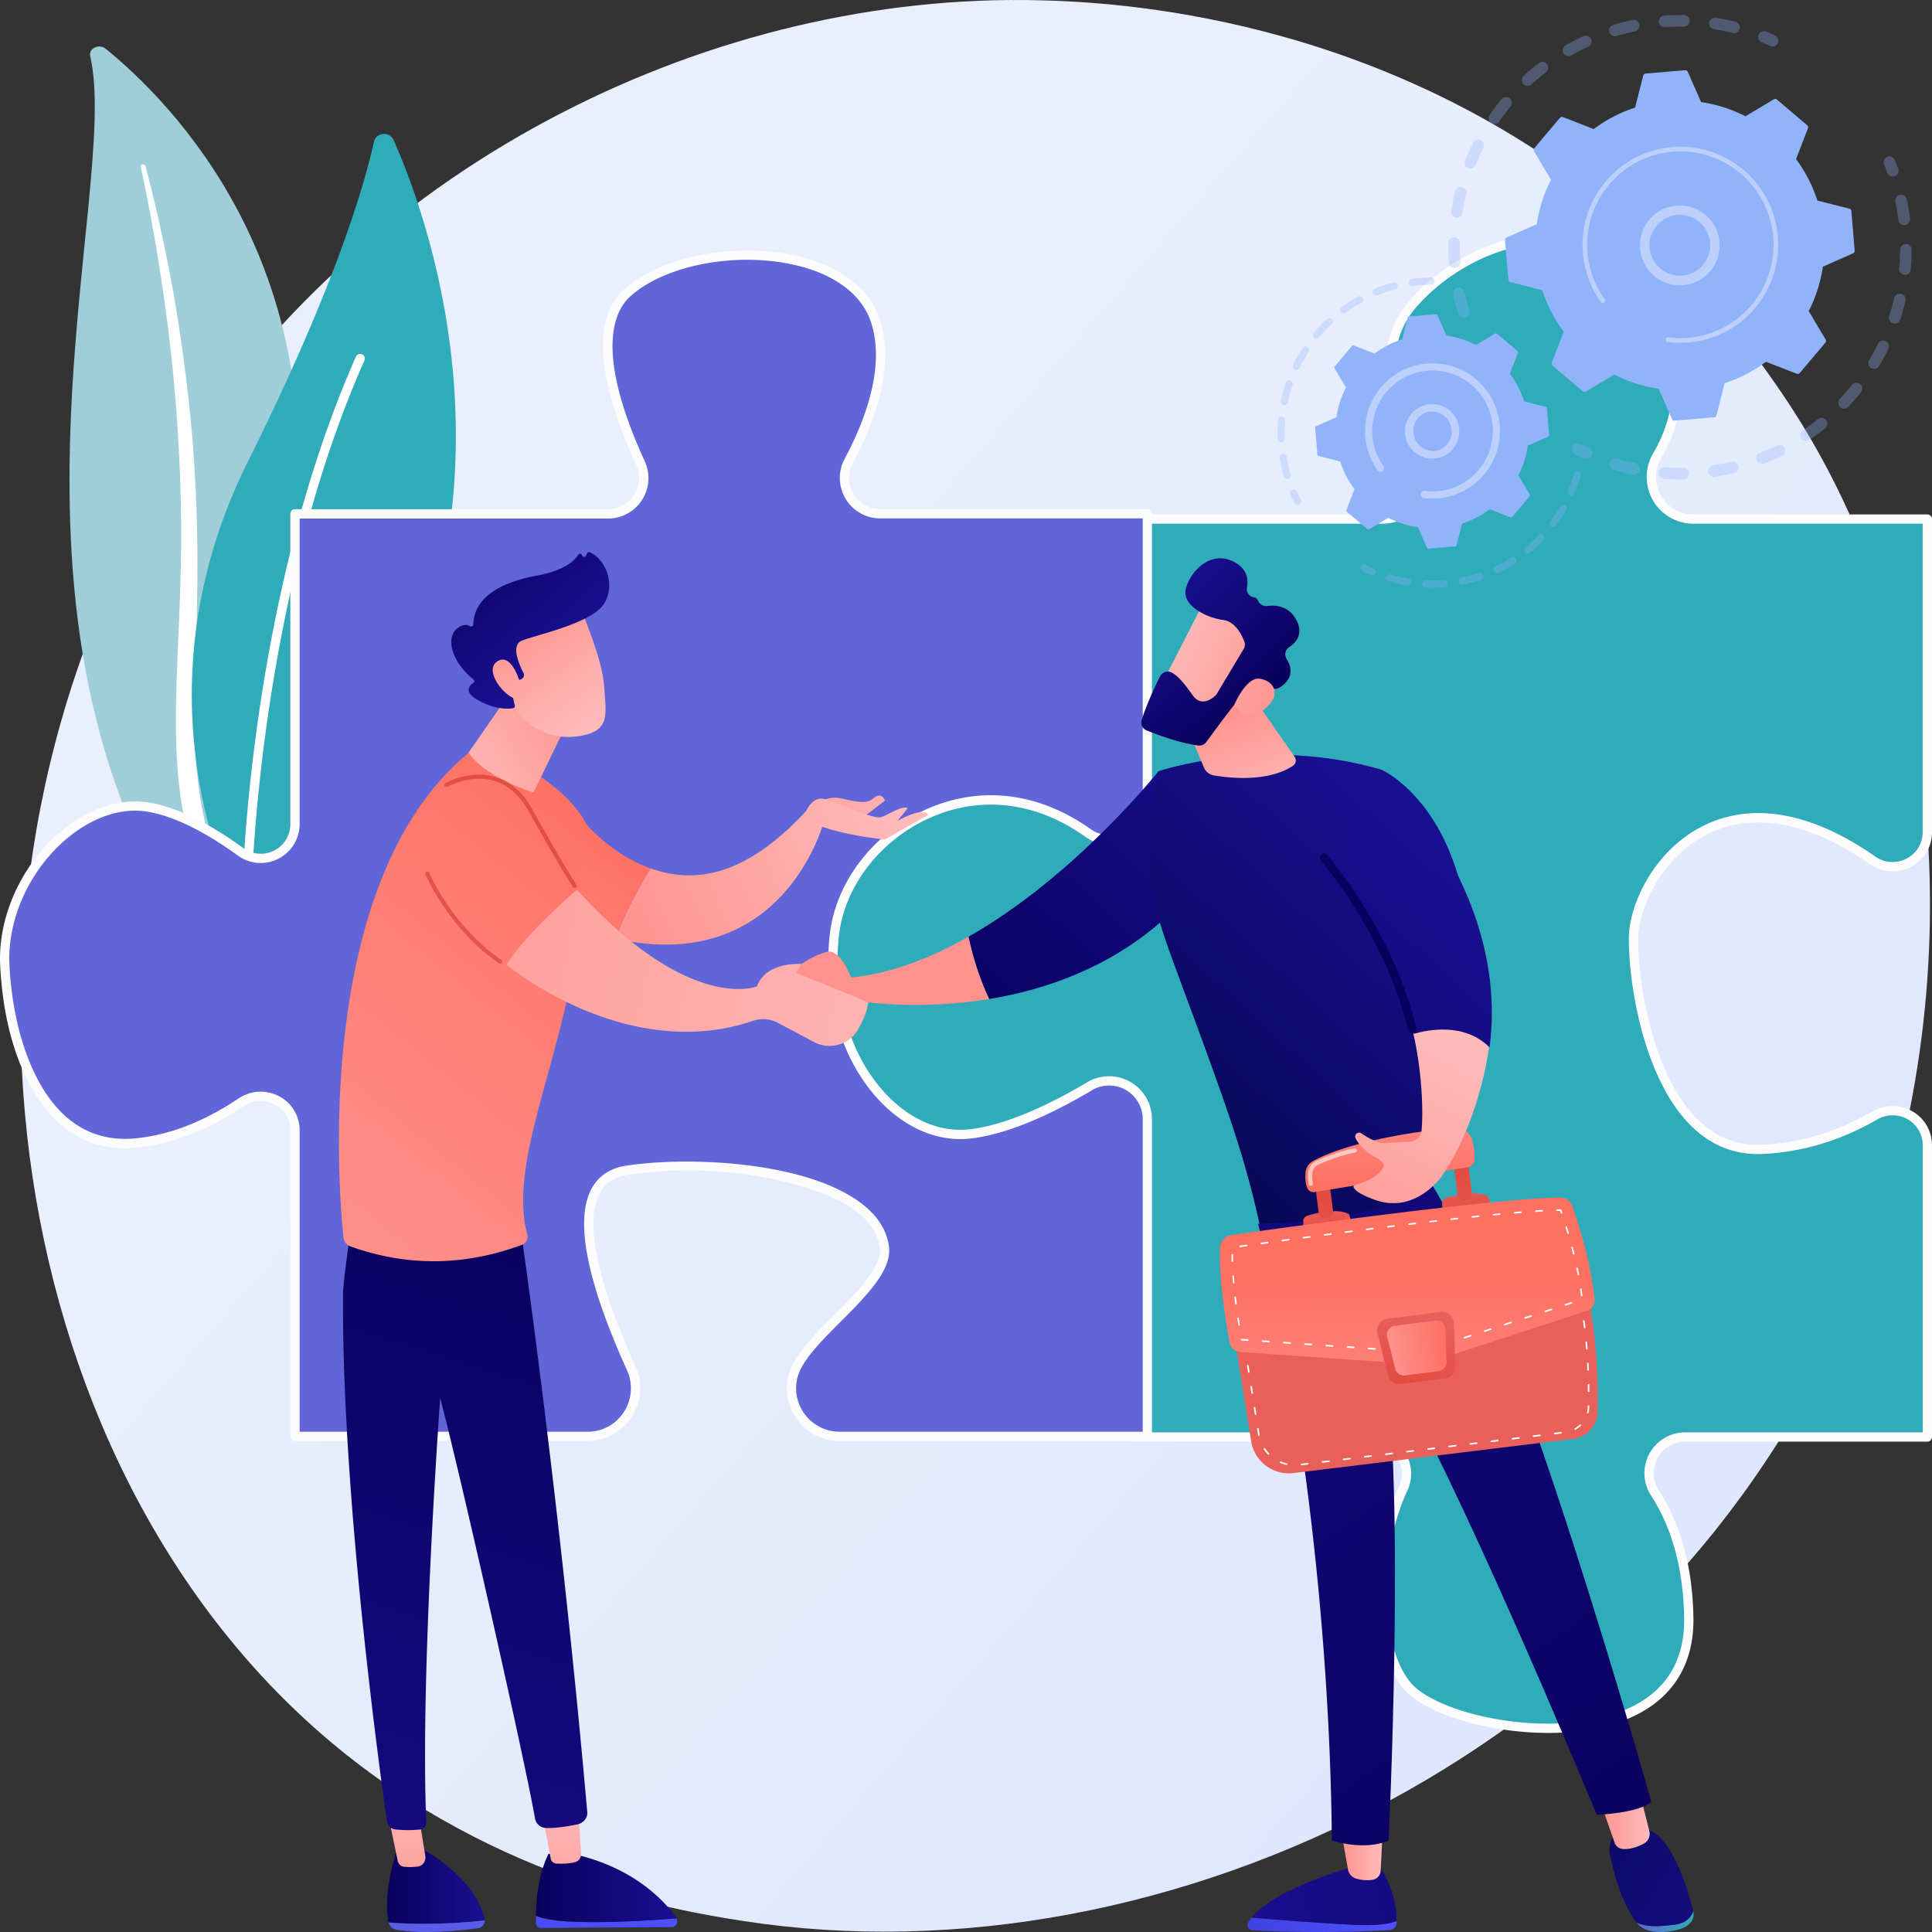 <svg width="480" height="480" fill="none" xmlns="http://www.w3.org/2000/svg"><rect width="100%" height="100%" fill="#333333" stroke="none"/><g clip-path="url(#a)"><path d="M459.617 324.223C413.589 432.835 290.983 493.68 184.659 477.267c-17.301-2.67-64.733-10.628-106.725-48.157-80.842-72.251-98.13-215.316-32.919-316.139C92.478 39.6 177.557-2.006 258.405.074c17.414.449 84.151 3.21 142.803 51.679 8.615 7.117 27.614 24.034 44.738 50.871 40.211 63.019 43.668 150.816 13.671 221.599z" fill="url(#b)"/><path d="M22.408 13.932c-.443-1.886 2.214-3.15 3.842-1.83 16.514 13.429 56.222 53.64 46.328 123.915-12.414 88.169 8.809 120.342 35.227 139.964 0 0-36.281-9.228-59.107-41.873-56.043-80.151-18.402-186.514-26.29-220.176z" fill="#9FCED9"/><path d="M34.981 41.47c2.066 9.816 3.909 19.661 5.332 29.551a425.929 425.929 0 0 1 3.399 29.729c.734 9.935 1.252 19.886 1.281 29.829.082 9.943-.332 19.886-.785 29.866-.39 9.976-.855 20.023-.12 30.141.736 10.117 2.836 20.283 7.046 29.828 1.052 2.38 2.157 4.752 3.421 7.044 1.208 2.315 2.535 4.581 3.909 6.828 2.8 4.534 5.934 8.853 9.374 12.921 6.982 8.206 15.395 15.485 24.68 21.646.977.648 2.374.49 3.125-.355.75-.845.571-2.012-.36-2.669-2.208-1.553-4.392-3.127-6.487-4.779-1.063-.813-2.082-1.663-3.12-2.496-1-.868-2.038-1.703-3.006-2.594a107.058 107.058 0 0 1-10.9-11.227c-6.659-7.886-11.99-16.683-16.03-25.8a87.322 87.322 0 0 1-4.673-14.057 96.102 96.102 0 0 1-2.252-14.561c-.796-9.821-.437-19.768-.129-29.745s.513-20.009.243-30.032a357.217 357.217 0 0 0-.659-15.021c-.145-2.501-.342-5-.542-7.5-.23-2.502-.476-4.999-.739-7.491a424.89 424.89 0 0 0-4.276-29.801c-1.839-9.882-3.98-19.715-6.557-29.462a.607.607 0 0 0-.716-.39.523.523 0 0 0-.459.597z" fill="#fff" style="mix-blend-mode:soft-light"/><path d="M65.21 224.971a4.155 4.155 0 0 1-6.808-1.161c-6.726-14.88-21.943-58.671 3.19-109.124 21.225-42.602 28.693-67.725 31.292-79.372.55-2.461 3.915-2.787 4.931-.48 11.213 25.47 40.809 112.08-32.605 190.137z" fill="#30ABBA"/><path d="M61.53 223.401a1.15 1.15 0 0 1-1.356-1.156c.009-.723 1.415-73.046 28.256-133.618a1.156 1.156 0 0 1 1.083-.693 1.15 1.15 0 0 1 1.05.743 1.156 1.156 0 0 1-.026.887C63.89 149.697 62.484 221.565 62.484 222.281a1.153 1.153 0 0 1-.955 1.12z" fill="#fff" style="mix-blend-mode:soft-light"/><path d="M352.447 113.256c-6.425-11.314-11.37-26.522-1.271-37.906 18.238-20.572 54.716-25.133 63.836 6.857 3.764 13.232 1.107 23.518-3.315 31.028-4.095 6.957.955 15.726 9.015 15.726h58.135v77.737c0 7.019-7.868 11.037-13.623 7.029-39.001-27.129-59.337 4.87-59.38 19.27-.048 15.994 6.888 53.695 31.967 52.552 11.461-.515 21.016-4.384 28.015-8.424 5.796-3.347 13.021.728 13.021 7.431v72.461h-60.164c-7.143 0-11.404 7.906-7.526 13.913 4.464 6.902 8.21 16.908 8.405 31.151.514 36.25-54.717 29.701-68.395 18.277-9.772-8.16-10.174-34.325-2.566-50.506 2.811-5.978-1.813-12.835-8.407-12.835H281.64V277.73c0-5.781-6.265-9.335-11.223-6.383-10.079 6-25.647 13.53-41.215 14.207-26.218 1.143-29.637-28.56-30.778-51.408-1.008-20.181 37.383-52.847 67.685-32.932 4.961 3.257 15.156 8.039 15.156 2.088v-74.343h62.148c8.048 0 13.014-8.693 9.034-15.703z" fill="#30ABBA"/><path d="M384.667 430.541a75.606 75.606 0 0 1-9.475-.612c-10.434-1.318-19.921-4.646-24.755-8.683-10.544-8.806-10.392-35.89-2.871-51.886 1.131-2.4.946-5.097-.513-7.389a8.08 8.08 0 0 0-6.859-3.797H281.64a1.152 1.152 0 0 1-1.153-1.157V277.73a6.275 6.275 0 0 0-3.175-5.463 6.25 6.25 0 0 0-6.307.075c-10.371 6.171-26.033 13.681-41.752 14.367-12.088.538-20.812-5.331-25.906-17.414-4.321-10.248-5.496-23.485-6.074-35.093-.551-11.028 9.664-25.124 24.29-33.521 15.55-8.926 32.018-9.086 45.181-.434 4.571 3.006 10.746 5.574 12.752 4.49.171-.091.618-.343.618-1.435v-74.343a1.155 1.155 0 0 1 1.153-1.156h62.146a9.143 9.143 0 0 0 4.623-1.218 9.181 9.181 0 0 0 3.383-3.386 9.315 9.315 0 0 0 .025-9.37c-9.18-16.16-9.579-29.731-1.132-39.247 11.149-12.57 28.867-19.079 43.074-15.833 11.132 2.543 19.206 10.76 22.735 23.142 3.327 11.673 2.172 22.416-3.43 31.936a9.302 9.302 0 0 0 3.367 12.738 9.263 9.263 0 0 0 4.654 1.244h58.135a1.155 1.155 0 0 1 1.153 1.155v77.738a9.616 9.616 0 0 1-1.379 5.062 9.584 9.584 0 0 1-3.83 3.579 9.848 9.848 0 0 1-10.225-.656c-19.352-13.462-32.871-11.347-40.804-7.2-11.403 5.957-16.745 18.754-16.764 25.527-.036 12.379 3.935 34.661 15.019 45.311 4.485 4.308 9.766 6.342 15.737 6.082 9.484-.43 18.733-3.213 27.493-8.27a9.787 9.787 0 0 1 9.9-.017 9.643 9.643 0 0 1 3.567 3.567 9.673 9.673 0 0 1 1.283 4.883v72.447a1.163 1.163 0 0 1-.712 1.069c-.14.058-.29.088-.441.088h-60.161a7.811 7.811 0 0 0-6.885 4.107 7.851 7.851 0 0 0 .335 8.022c5.52 8.535 8.411 19.22 8.591 31.76.161 11.191-4.932 19.581-14.725 24.264-5.812 2.779-13.181 4.214-21.332 4.214zm-101.875-74.679h57.41a10.374 10.374 0 0 1 8.808 4.872 9.963 9.963 0 0 1 .643 9.612c-7.75 16.483-6.589 41.734 2.26 49.126 9.066 7.574 36.462 12.722 53.094 4.769 9.047-4.327 13.56-11.777 13.411-22.145-.171-12.098-2.939-22.371-8.221-30.537a10.163 10.163 0 0 1 3.3-14.27 10.1 10.1 0 0 1 5.186-1.427h59.015v-71.301a7.383 7.383 0 0 0-3.699-6.447 7.503 7.503 0 0 0-7.594.017c-9.082 5.244-18.683 8.129-28.54 8.571-6.607.305-12.487-1.961-17.447-6.723-11.61-11.153-15.767-34.209-15.738-46.985.023-7.555 5.625-21.103 18.006-27.571 8.496-4.44 22.886-6.768 43.185 7.352a7.448 7.448 0 0 0 7.839.515 7.324 7.324 0 0 0 3.974-6.593v-76.583h-56.972a11.555 11.555 0 0 1-5.812-1.556 11.613 11.613 0 0 1-5.783-10.098 11.611 11.611 0 0 1 1.59-5.814c5.268-8.951 6.344-19.087 3.199-30.124-4.215-14.777-13.762-19.858-21.03-21.52-13.431-3.071-30.224 3.146-40.842 15.112-5.383 6.07-9.509 17.342 1.413 36.568a11.616 11.616 0 0 1-.036 11.676 11.461 11.461 0 0 1-4.223 4.232 11.427 11.427 0 0 1-5.775 1.524h-60.999v73.188c0 2.057-.993 3.017-1.826 3.468-4.405 2.385-14.679-4.303-15.115-4.589-12.41-8.158-27.999-7.973-42.764.514-13.685 7.857-23.633 21.357-23.132 31.399.569 11.4 1.71 24.393 5.896 34.31 4.745 11.254 12.487 16.488 23.681 16.001 15.24-.663 30.53-8.002 40.676-14.045a8.55 8.55 0 0 1 8.623-.097 8.596 8.596 0 0 1 4.341 7.468l-.002 78.131z" fill="#FCFCFC"/><path d="M59.906 273.866c-6.842 4.601-15.866 9.073-26.04 10.093-22.53 2.258-31.54-22.577-32.668-44.026-1.13-21.449 18.024-41.762 34.92-39.511 7.958 1.063 16.667 6.134 23.653 11.2 5.645 4.093 13.513.068 13.513-6.912v-77.039h77.776c6.482 0 10.777-6.706 8.069-12.608-6.102-13.291-12.956-33.487-3.397-42.206 14.854-13.543 54.984-13.543 61.743 6.773 3.783 11.378-1.357 25.067-6.615 34.91-3.17 5.935 1.108 13.099 7.826 13.099h66.37v71.345c0 7.611-8.589 12.343-14.783 7.937-28.712-20.422-60.068 1.12-62.949 25.109-3.378 28.221 14.644 51.928 33.794 49.67 9.723-1.147 20.9-6.658 29.545-11.808 6.351-3.782 14.386.759 14.386 8.163v78.804H208.61c-8.747 0-14.599-9.144-10.807-17.045 4.519-9.415 23.036-20.972 21.924-29.892-2.252-18.061-42.381-22.531-63.995-19.167-16.497 2.571-8.296 28.428 1.079 49.154 3.592 7.944-2.13 16.95-10.833 16.95H73.291v-75.977c0-6.896-7.67-10.858-13.385-7.016z" fill="#6165D7"/><path d="M285.061 358.017H208.61a13.053 13.053 0 0 1-6.358-1.641 13.082 13.082 0 0 1-4.76-4.531 12.944 12.944 0 0 1-.724-12.536c1.943-4.046 6.329-8.435 10.556-12.686 5.816-5.839 11.849-11.877 11.264-16.569-.433-3.475-2.461-6.605-6.031-9.301-8.132-6.148-32.34-12.648-56.644-8.868-3.283.514-5.546 1.998-6.921 4.546-3.763 6.975-.693 21.84 8.874 42.987a13.136 13.136 0 0 1-.876 12.545 13.09 13.09 0 0 1-11.007 6.04H73.291a1.151 1.151 0 0 1-1.153-1.156v-75.965a7.234 7.234 0 0 0-3.86-6.475 7.402 7.402 0 0 0-7.729.419c-8.835 5.943-17.774 9.403-26.569 10.285-7.268.729-13.62-1.2-18.898-5.742C11 275.854 1.37 264.987.048 240c-.604-11.486 4.618-23.81 13.626-32.143 6.959-6.437 15.199-9.56 22.597-8.571 6.868.917 15.002 4.755 24.175 11.408a7.339 7.339 0 0 0 7.678.613 7.382 7.382 0 0 0 4.014-6.589v-77.047a1.154 1.154 0 0 1 1.153-1.155h77.769a7.712 7.712 0 0 0 6.505-3.561 7.74 7.74 0 0 0 .508-7.41c-6.842-14.915-12.949-34.581-3.125-43.543 9.408-8.587 28.936-12.137 44.436-8.08 9.941 2.6 16.753 8.057 19.178 15.341 3.945 11.865-1.462 26.03-6.691 35.829a7.74 7.74 0 0 0 .176 7.635 7.72 7.72 0 0 0 6.632 3.762h66.37a1.16 1.16 0 0 1 1.153 1.157v71.345a10.798 10.798 0 0 1-1.581 5.621 10.751 10.751 0 0 1-4.276 3.967c-3.534 1.829-7.551 1.563-10.746-.71-12.167-8.654-25.843-10.322-38.512-4.695-12.283 5.455-21.161 16.837-22.617 29-1.844 15.393 2.881 30.857 12.332 40.344 5.987 6.014 13.149 8.872 20.184 8.042 9.814-1.157 21.237-6.977 29.092-11.657a10.63 10.63 0 0 1 10.725-.128 10.67 10.67 0 0 1 3.952 3.912 10.696 10.696 0 0 1 1.45 5.374v78.804a1.156 1.156 0 0 1-1.144 1.152zm-114.54-69.429c15.125 0 33.38 2.743 43.42 10.332 4.086 3.086 6.418 6.742 6.931 10.86.725 5.815-5.705 12.259-11.923 18.492-4.105 4.106-8.336 8.354-10.106 12.045a10.632 10.632 0 0 0 .597 10.304 10.787 10.787 0 0 0 3.927 3.735 10.76 10.76 0 0 0 5.243 1.35h75.298v-77.649a8.373 8.373 0 0 0-4.238-7.275 8.328 8.328 0 0 0-8.405.106c-8.04 4.8-19.784 10.757-30 11.962-7.739.914-15.588-2.179-22.085-8.705-9.937-9.982-14.914-26.172-12.988-42.252 1.551-12.955 10.961-25.059 23.973-30.838 13.442-5.968 27.925-4.219 40.78 4.925 2.48 1.762 5.602 1.965 8.355.54a8.459 8.459 0 0 0 3.364-3.121 8.483 8.483 0 0 0 1.244-4.422v-70.181h-65.222a10.03 10.03 0 0 1-8.608-4.885 10.065 10.065 0 0 1-.234-9.911c5.017-9.393 10.222-22.917 6.536-34-2.169-6.526-8.411-11.439-17.571-13.835-14.826-3.882-33.397-.564-42.292 7.55-3.974 3.622-8.781 13.748 3.667 40.864a10.07 10.07 0 0 1-.665 9.625 10.025 10.025 0 0 1-8.45 4.623H74.444v75.883a9.708 9.708 0 0 1-1.421 5.065 9.677 9.677 0 0 1-3.853 3.573 9.652 9.652 0 0 1-10.075-.79c-8.738-6.343-16.734-10.135-23.129-10.991-6.717-.898-14.274 2.013-20.727 7.982-8.518 7.886-13.457 19.498-12.889 30.322.88 16.723 6.203 30.83 14.243 37.74 4.779 4.115 10.554 5.865 17.165 5.198 8.413-.842 16.994-4.174 25.511-9.903a9.8 9.8 0 0 1 10.093-.537 9.49 9.49 0 0 1 3.738 3.539 9.512 9.512 0 0 1 1.344 4.974v74.832h71.534a10.689 10.689 0 0 0 9.035-4.928 10.855 10.855 0 0 0 .748-10.391c-10.021-22.152-12.98-37.309-8.803-45.049 1.711-3.184 4.608-5.111 8.597-5.731 4.171-.65 9.354-1.027 14.966-1.027z" fill="#FCFCFC"/><g opacity=".3" fill="#91B3FA"><path d="M363.889 78.943a1.437 1.437 0 0 1-1.644-1.008 56.411 56.411 0 0 1-1.197-4.776 1.449 1.449 0 0 1 1.118-1.714h.028a1.44 1.44 0 0 1 1.676 1.128 55.958 55.958 0 0 0 1.137 4.536 1.439 1.439 0 0 1-.969 1.797 1.106 1.106 0 0 1-.149.037zm-2.224-12.384a1.442 1.442 0 0 1-1.711-1.322 58.642 58.642 0 0 1-.121-4.922 1.442 1.442 0 0 1 2.882.051 55.832 55.832 0 0 0 .115 4.677 1.446 1.446 0 0 1-1.156 1.516h-.009zm.559-12.564a1.442 1.442 0 0 1-1.631-.966 1.458 1.458 0 0 1-.057-.682c.255-1.614.585-3.238.978-4.825a1.443 1.443 0 0 1 2.824.133c.028.187.019.379-.027.563a55.83 55.83 0 0 0-.929 4.582 1.438 1.438 0 0 1-1.149 1.2l-.009-.005zm3.351-12.127a1.438 1.438 0 0 1-1.378-.505 1.443 1.443 0 0 1-.223-1.455 57.874 57.874 0 0 1 2.031-4.486 1.44 1.44 0 0 1 1.903-.572 1.447 1.447 0 0 1 .663 1.877 54.728 54.728 0 0 0-1.928 4.262 1.449 1.449 0 0 1-1.059.879h-.009zm5.963-11.073a1.435 1.435 0 0 1-1.475-.634 1.442 1.442 0 0 1 .027-1.608 57.411 57.411 0 0 1 2.969-3.922 1.45 1.45 0 0 1 .975-.518 1.44 1.44 0 0 1 1.573 1.301 1.459 1.459 0 0 1-.324 1.058 55.116 55.116 0 0 0-2.821 3.727 1.43 1.43 0 0 1-.915.596h-.009zm8.261-9.475a1.438 1.438 0 0 1-1.557-.772 1.44 1.44 0 0 1 .317-1.712 55.838 55.838 0 0 1 3.763-3.166 1.437 1.437 0 0 1 2.021.263 1.448 1.448 0 0 1-.263 2.026 55.086 55.086 0 0 0-3.573 3.008c-.196.18-.438.303-.7.354h-.008zm51.274-13.103c-.202.037-.41.03-.609-.02a53.116 53.116 0 0 0-4.576-.922 1.443 1.443 0 0 1-1.241-1.657 1.443 1.443 0 0 1 1.688-1.197 57.23 57.23 0 0 1 4.818.972 1.446 1.446 0 0 1-.08 2.823zm-41.124 5.705a1.438 1.438 0 0 1-1.615-.925 1.448 1.448 0 0 1 .638-1.751A57.304 57.304 0 0 1 393.343 9a1.437 1.437 0 0 1 1.963.686 1.442 1.442 0 0 1-.286 1.616c-.137.138-.3.247-.48.32a56.953 56.953 0 0 0-4.151 2.135 1.466 1.466 0 0 1-.44.165zm28.683-7.32a1.46 1.46 0 0 1-.289.024 55.222 55.222 0 0 0-4.668.125 1.439 1.439 0 0 1-1.537-1.342 1.44 1.44 0 0 1 1.338-1.54 58.038 58.038 0 0 1 4.913-.132 1.442 1.442 0 0 1 1.41 1.323 1.441 1.441 0 0 1-1.167 1.542zm-17.145 2.376a1.445 1.445 0 0 1-.684-2.803 58.039 58.039 0 0 1 4.762-1.21h.031a1.436 1.436 0 0 1 1.478.616 1.432 1.432 0 0 1 .213 1.084 1.431 1.431 0 0 1-.614.918 1.434 1.434 0 0 1-.52.215 54.392 54.392 0 0 0-4.522 1.15 1.25 1.25 0 0 1-.144.03zM440.642 11.523c-.289.056-.588.02-.855-.103a58.564 58.564 0 0 0-2.067-.88 1.443 1.443 0 0 1-.903-1.326 1.457 1.457 0 0 1 .412-1.025 1.436 1.436 0 0 1 1.567-.33 56.28 56.28 0 0 1 2.174.928 1.441 1.441 0 0 1 .851 1.494 1.442 1.442 0 0 1-1.179 1.25v-.008z"/></g><g opacity=".3" fill="#91B3FA"><path d="M470.491 43.836a1.438 1.438 0 0 1-1.62-.934c-.251-.7-.513-1.408-.8-2.102a1.447 1.447 0 0 1 .809-1.846 1.437 1.437 0 0 1 1.085.001c.348.142.627.415.778.76.294.73.578 1.476.841 2.215a1.448 1.448 0 0 1-.87 1.846 1.548 1.548 0 0 1-.223.06zM428.033 118.114a65.7 65.7 0 0 1-1.969.335 1.444 1.444 0 0 1-1.657-1.778 1.45 1.45 0 0 1 1.223-1.078 56.09 56.09 0 0 0 4.511-.88 1.437 1.437 0 0 1 1.735 1.071 1.442 1.442 0 0 1-1.068 1.739c-.912.211-1.844.41-2.775.591zm-9.55.965a1.43 1.43 0 0 1-.244.024 57.259 57.259 0 0 1-4.834-.128 1.428 1.428 0 0 1-.996-.488 1.432 1.432 0 0 1-.356-1.052 1.442 1.442 0 0 1 1.548-1.34c1.519.103 3.066.144 4.593.12a1.44 1.44 0 0 1 1.454 1.299 1.448 1.448 0 0 1-1.165 1.565zm19.562-3.826a1.433 1.433 0 0 1-1.024-.191 1.447 1.447 0 0 1-.531-1.872c.16-.322.435-.572.77-.702a54.13 54.13 0 0 0 4.205-1.848 1.439 1.439 0 0 1 1.928.662 1.448 1.448 0 0 1-.661 1.932 54.26 54.26 0 0 1-4.427 1.945 1.227 1.227 0 0 1-.26.067v.007zm-31.864 2.654a1.465 1.465 0 0 1-.56 0 53.715 53.715 0 0 1-4.686-1.2 1.441 1.441 0 0 1-.706-2.295 1.454 1.454 0 0 1 .97-.525 1.45 1.45 0 0 1 .56.053 55.36 55.36 0 0 0 4.447 1.131 1.449 1.449 0 0 1 1.144 1.43 1.449 1.449 0 0 1-1.174 1.404l.005.002zm42.805-8.388c-.326.06-.662.006-.953-.152a1.447 1.447 0 0 1-.118-2.466 56.05 56.05 0 0 0 3.697-2.729 1.44 1.44 0 0 1 2.369 1.277 1.442 1.442 0 0 1-.565.976 59.395 59.395 0 0 1-3.889 2.873c-.164.107-.348.18-.541.214v.007zm9.42-8.001a1.44 1.44 0 0 1-1.695-1.605c.039-.303.173-.585.383-.807a55.114 55.114 0 0 0 3.014-3.473 1.442 1.442 0 1 1 2.258 1.797 58.737 58.737 0 0 1-3.171 3.655 1.439 1.439 0 0 1-.789.426v.007zm7.456-9.869a1.438 1.438 0 0 1-1.705-1.368c-.01-.279.061-.553.204-.792a54.795 54.795 0 0 0 2.187-4.049 1.442 1.442 0 0 1 2.59 1.269 58.746 58.746 0 0 1-2.302 4.26 1.45 1.45 0 0 1-.974.673v.007zm5.132-11.264a1.431 1.431 0 0 1-1.551-.769 1.447 1.447 0 0 1-.082-1.102 54.71 54.71 0 0 0 1.25-4.43 1.444 1.444 0 0 1 1.735-1.07 1.446 1.446 0 0 1 1.069 1.738 57.662 57.662 0 0 1-1.316 4.664 1.434 1.434 0 0 1-1.107.962l.002.007zm2.539-12.122a1.434 1.434 0 0 1-1.612-.9c-.08-.209-.11-.434-.089-.657.146-1.519.228-3.065.245-4.594a1.453 1.453 0 0 1 .894-1.368 1.44 1.44 0 0 1 1.988 1.4 57.785 57.785 0 0 1-.258 4.837 1.444 1.444 0 0 1-1.17 1.275l.002.007zm-.183-12.377-.088.013a1.437 1.437 0 0 1-1.608-1.254 61.834 61.834 0 0 0-.513-3.348 77.371 77.371 0 0 0-.236-1.2 1.442 1.442 0 0 1 2.199-1.506c.32.21.543.538.622.912a58.58 58.58 0 0 1 .794 4.778 1.445 1.445 0 0 1-1.17 1.605zM394.409 114.026a1.44 1.44 0 0 1-.856-.105c-.71-.325-1.426-.67-2.129-1.028a1.443 1.443 0 0 1-.688-1.968 1.451 1.451 0 0 1 1.442-.781c.193.021.38.082.549.177.667.343 1.348.667 2.022.976a1.442 1.442 0 0 1-.342 2.732l.002-.003z"/></g><path d="M393.249 97.2a.668.668 0 0 0 .778.065l7.042-4.203a35.648 35.648 0 0 0 11.022 3.526l3.31 7.51a.667.667 0 0 0 .672.4l9.798-.825a.674.674 0 0 0 .595-.514l2.014-7.958a35.68 35.68 0 0 0 10.277-5.314l7.644 2.967a.671.671 0 0 0 .758-.193l6.346-7.528a.674.674 0 0 0 .063-.78l-4.194-7.06a35.897 35.897 0 0 0 3.521-11.043l7.492-3.317a.67.67 0 0 0 .4-.673l-.816-9.82a.673.673 0 0 0-.504-.598l-7.943-2.016a35.81 35.81 0 0 0-5.302-10.301l2.959-7.662a.676.676 0 0 0-.193-.757l-7.512-6.36a.667.667 0 0 0-.778-.065l-7.042 4.205a35.609 35.609 0 0 0-11.021-3.528l-3.31-7.51a.675.675 0 0 0-.673-.4l-9.798.825a.672.672 0 0 0-.595.514l-2.029 7.956a35.732 35.732 0 0 0-10.277 5.314l-7.644-2.967a.685.685 0 0 0-.758.194l-6.346 7.527a.684.684 0 0 0-.064.782l4.195 7.057a35.898 35.898 0 0 0-3.521 11.044l-7.494 3.317a.685.685 0 0 0-.398.675l.824 9.818a.676.676 0 0 0 .505.598l7.942 2.016a35.789 35.789 0 0 0 5.303 10.302l-2.959 7.66a.671.671 0 0 0 .193.76l7.518 6.36z" fill="#91B3FA"/><path d="M419.166 70.713a9.877 9.877 0 0 1-7.259-1.462 9.911 9.911 0 0 1-4.213-6.1 9.934 9.934 0 0 1 1.19-7.322 9.896 9.896 0 0 1 5.928-4.444 9.874 9.874 0 0 1 7.346.923 9.911 9.911 0 0 1 4.649 5.774 9.933 9.933 0 0 1-.652 7.39 9.897 9.897 0 0 1-6.989 5.24zm-3.189-17.208a7.55 7.55 0 0 0-5.342 4.003 7.578 7.578 0 0 0-.493 5.633 7.558 7.558 0 0 0 3.546 4.4 7.528 7.528 0 0 0 5.599.704 7.541 7.541 0 0 0 4.52-3.386 7.575 7.575 0 0 0 .911-5.582 7.562 7.562 0 0 0-3.209-4.653 7.531 7.531 0 0 0-5.532-1.12z" fill="#BDD0FB"/><path d="M421.986 84.737c-.812.153-1.638.264-2.473.343a24.57 24.57 0 0 1-4.682-.055h-.051l-.151-.019-.289-.034a.576.576 0 0 1-.492-.466.504.504 0 0 1 0-.182.575.575 0 0 1 .644-.499 23.131 23.131 0 0 0 13.668-2.432 23.2 23.2 0 0 0 9.827-9.825 23.11 23.11 0 0 0 2.566-12.696 23.214 23.214 0 0 0-9.057-16.524 23.12 23.12 0 0 0-15.95-4.65c-12.725 1.072-22.198 12.315-21.129 25.06a23.166 23.166 0 0 0 4.265 11.594.58.58 0 0 1-.623.895.575.575 0 0 1-.313-.22 24.293 24.293 0 0 1-4.146-9.721 24.77 24.77 0 0 1-.332-2.452c-1.122-13.383 8.831-25.184 22.181-26.31a24.276 24.276 0 0 1 16.743 4.883 24.371 24.371 0 0 1 9.175 14.861c.153.822.264 1.651.334 2.485a24.395 24.395 0 0 1-4.871 16.783 24.297 24.297 0 0 1-14.835 9.191l-.009-.01z" fill="#BDD0FB"/><g opacity=".3" fill="#91B3FA"><path d="M322.529 125.409a.886.886 0 0 1-.956-.472 41.277 41.277 0 0 1-.97-2.057.89.89 0 0 1 1.632-.711c.287.661.598 1.325.925 1.968a.893.893 0 0 1-.39 1.2.93.93 0 0 1-.241.072zM320.001 119.033a.891.891 0 0 1-1.027-.624 38.99 38.99 0 0 1-1.057-4.63.928.928 0 0 1 .734-1.029.9.9 0 0 1 .904.408c.062.099.103.21.122.326a37.442 37.442 0 0 0 1.008 4.416.897.897 0 0 1-.6 1.109l-.084.024zm-1.507-9.137c-.041 0-.084.012-.127.015a.897.897 0 0 1-.927-.857 38.566 38.566 0 0 1 .092-4.747.891.891 0 0 1 1.735-.2.901.901 0 0 1 .039.346 37.182 37.182 0 0 0-.087 4.528.896.896 0 0 1-.725.915zm.751-9.231a.936.936 0 0 1-.342 0 .89.89 0 0 1-.685-1.056 38.792 38.792 0 0 1 1.254-4.581.895.895 0 0 1 1.119-.52.89.89 0 0 1 .566 1.098 36.458 36.458 0 0 0-1.197 4.368.886.886 0 0 1-.253.454.882.882 0 0 1-.462.237zm2.991-8.764a.888.888 0 0 1-1.048-.788.897.897 0 0 1 .085-.479 38.658 38.658 0 0 1 2.334-4.133.885.885 0 0 1 1.231-.262.889.889 0 0 1 .391.91.901.901 0 0 1-.129.324 36.95 36.95 0 0 0-2.224 3.943.88.88 0 0 1-.64.485zm5.036-7.766a.888.888 0 0 1-1.051-.952.897.897 0 0 1 .206-.498 39.16 39.16 0 0 1 3.264-3.439.897.897 0 0 1 .638-.238.892.892 0 0 1 .575 1.543 37.26 37.26 0 0 0-3.113 3.283.883.883 0 0 1-.519.301zm6.766-6.306a.888.888 0 0 1-.982-.525.893.893 0 0 1 .297-1.075 38.165 38.165 0 0 1 4.001-2.537.891.891 0 0 1 1.208.353.883.883 0 0 1 .074.678.899.899 0 0 1-.426.532 36.598 36.598 0 0 0-3.815 2.42.889.889 0 0 1-.357.154zm8.094-4.458a.892.892 0 0 1-.493-1.714 39.04 39.04 0 0 1 4.504-1.476.895.895 0 0 1 .958.313.89.89 0 0 1 .055 1.008.891.891 0 0 1-.564.407c-1.46.38-2.894.85-4.296 1.408a.993.993 0 0 1-.164.054zm13.561-2.657a.769.769 0 0 1-.155.016 36.86 36.86 0 0 0-4.508.32.889.889 0 0 1-1-.766.89.89 0 0 1 .17-.663.888.888 0 0 1 .593-.34 38.87 38.87 0 0 1 4.726-.334.889.889 0 0 1 .892.805.893.893 0 0 1-.721.962h.003z"/></g><g opacity=".3" fill="#91B3FA"><path d="M363.429 145.246a.889.889 0 0 1-1.016-.71.894.894 0 0 1 .673-1.042 36.818 36.818 0 0 0 4.297-1.136.893.893 0 0 1 .68.05.897.897 0 0 1 .394 1.198.895.895 0 0 1-.516.446 38.71 38.71 0 0 1-4.504 1.2l-.008-.006zm-4.511.626a1.057 1.057 0 0 1-.096.014c-1.55.121-3.106.148-4.66.082a.897.897 0 0 1-.618-.288.887.887 0 0 1-.233-.641.88.88 0 0 1 .287-.619.879.879 0 0 1 .64-.235c1.482.063 2.968.037 4.447-.079a.888.888 0 0 1 .962.771.894.894 0 0 1-.727.995h-.002zm13.139-3.483a.89.89 0 0 1-.544-1.682 37.339 37.339 0 0 0 3.896-2.146.892.892 0 0 1 1.228.278.906.906 0 0 1 .115.673.897.897 0 0 1-.393.557 38.325 38.325 0 0 1-4.085 2.249.92.92 0 0 1-.217.071zm-22.224 3.085a.897.897 0 0 1-.31 0 38.303 38.303 0 0 1-4.545-1.047.893.893 0 0 1-.598-1.114.89.89 0 0 1 1.112-.6c1.422.42 2.869.754 4.332.997a.893.893 0 0 1 .018 1.758l-.009.006zm29.913-7.947a.892.892 0 0 1-.729-1.569 36.592 36.592 0 0 0 3.267-3.02.888.888 0 0 1 1.234.001.898.898 0 0 1 .051 1.235 38.944 38.944 0 0 1-3.421 3.166.906.906 0 0 1-.402.187zm6.295-6.569a.89.89 0 0 1-1.055-.916.895.895 0 0 1 .179-.497 37.52 37.52 0 0 0 2.449-3.716.889.889 0 0 1 1.611.226.899.899 0 0 1-.071.665 38.856 38.856 0 0 1-2.566 3.897.891.891 0 0 1-.553.341h.006zm4.543-7.886a.89.89 0 0 1-1.045-.756.893.893 0 0 1 .063-.471 36.263 36.263 0 0 0 1.49-4.197.892.892 0 0 1 1.101-.61.892.892 0 0 1 .609 1.104 38.385 38.385 0 0 1-1.561 4.404.888.888 0 0 1-.662.521l.005.005zM341.075 142.886a.884.884 0 0 1-.513-.058 36.6 36.6 0 0 1-2.053-.971.893.893 0 0 1 .804-1.592c.638.324 1.298.636 1.966.925a.892.892 0 0 1-.192 1.696h-.012z"/></g><path d="M339.688 131.422a.45.45 0 0 0 .513.045l4.712-2.813a23.872 23.872 0 0 0 7.375 2.36l2.215 5.025a.45.45 0 0 0 .45.267l6.556-.552a.448.448 0 0 0 .399-.343l1.348-5.324a23.868 23.868 0 0 0 6.876-3.562l5.115 1.985a.455.455 0 0 0 .513-.131l4.246-5.036a.45.45 0 0 0 .042-.514l-2.807-4.723a23.976 23.976 0 0 0 2.356-7.391l5.015-2.228a.45.45 0 0 0 .267-.451l-.551-6.571a.455.455 0 0 0-.342-.401l-5.315-1.35a23.942 23.942 0 0 0-3.544-6.885l1.981-5.128a.457.457 0 0 0-.13-.514l-5.026-4.255a.45.45 0 0 0-.513-.044l-4.723 2.826a23.782 23.782 0 0 0-7.374-2.36l-2.215-5.026a.455.455 0 0 0-.45-.268l-6.555.552a.457.457 0 0 0-.4.343l-1.346 5.325a23.903 23.903 0 0 0-6.879 3.562l-5.114-1.985a.448.448 0 0 0-.513.13l-4.248 5.037a.458.458 0 0 0-.042.522l2.807 4.721a24.047 24.047 0 0 0-2.356 7.392l-5.013 2.219a.45.45 0 0 0-.267.451l.55 6.57a.455.455 0 0 0 .343.402l5.313 1.349a23.927 23.927 0 0 0 3.554 6.891l-1.981 5.128a.456.456 0 0 0 .129.514l5.029 4.239z" fill="#91B3FA"/><path d="M357.043 113.817a6.745 6.745 0 0 1-4.951-1.002 6.777 6.777 0 0 1-2.056-9.159 6.74 6.74 0 0 1 9.057-2.398 6.765 6.765 0 0 1 3.171 3.94 6.779 6.779 0 0 1-.445 5.042 6.754 6.754 0 0 1-4.776 3.577zm-2.131-11.515a4.847 4.847 0 0 0-.703.185 4.968 4.968 0 0 0-2.642 2.548 4.985 4.985 0 0 0-.173 3.671 4.967 4.967 0 0 0 2.389 2.787 4.949 4.949 0 0 0 3.647.381 4.96 4.96 0 0 0 2.691-2.368 4.979 4.979 0 0 0-1.702-6.474 4.95 4.95 0 0 0-3.507-.73z" fill="#BDD0FB"/><path d="M358.995 123.581a17.003 17.003 0 0 1-5.111.17l-.151-.019a.894.894 0 0 1-.43-1.591.892.892 0 0 1 .658-.178c1.058.136 2.127.159 3.19.068l.171-.015a14.812 14.812 0 0 0 6.914-2.467 15.037 15.037 0 0 0 3.023-2.686l.022-.026.065-.077a14.945 14.945 0 0 0 3.486-10.953 15.44 15.44 0 0 0-.205-1.53 15.026 15.026 0 0 0-5.969-9.389 14.963 14.963 0 0 0-20.446 2.79 15.044 15.044 0 0 0-3.043 12.158 15 15 0 0 0 2.566 6 .896.896 0 0 1-.371 1.344.89.89 0 0 1-1.075-.302 16.825 16.825 0 0 1 .416-20.16 16.764 16.764 0 0 1 8.844-5.866 16.73 16.73 0 0 1 10.587.628 16.771 16.771 0 0 1 8.092 6.87 16.823 16.823 0 0 1 2.359 10.362 16.814 16.814 0 0 1-4.318 9.707 16.757 16.757 0 0 1-9.267 5.167l-.007-.005z" fill="#BDD0FB"/><path d="M211.465 242.871s-2.68-7.068-5.816-6.42c-3.135.648-6.553 3.057-6.553 3.057l-5.027 6.814s14.112 5.572 19.076 2.378c0 0 14.415 2.496 32.621-.497-2.636-5.575-4.207-11.159-5.132-15.491-9.21 5.231-19.141 9.138-29.169 10.159z" fill="url(#c)"/><path d="M287.825 191.602s-20.64 26.057-47.181 41.111c.922 4.332 2.492 9.915 5.132 15.49 13.768-2.265 29.704-7.668 43.214-19.675l-1.165-36.926z" fill="url(#d)"/><path d="M313.566 307.073c-4.037-19.213-8.073-30.343-21.588-66.757-4.254-11.46-8.116-23.058-6.249-35.143l2.096-13.572s26.266-8.915 55.379-.374c0 0 39.722 17.292 12.743 102.699-12.161 13.638-26.395 17.522-42.381 13.147z" fill="url(#e)"/><path d="m292.296 174.281 6.812 16.397c.211.51.548.957.979 1.3.431.344.941.573 1.484.665 3.934.674 13.423 1.728 19.66-2.381a1.6 1.6 0 0 0 .679-1.025 1.58 1.58 0 0 0-.255-1.204l-12.583-18.104-16.776 4.352z" fill="url(#f)"/><path d="M299.349 149.194c-.286.27-12.071 23.464-12.071 23.464l13.357 6.463 14.429-20.321s-10.936-14.114-15.715-9.606z" fill="url(#g)"/><path d="m308.985 161.239-6.663 11.129a2.11 2.11 0 0 1-.364.456c-.794.739-3.507 2.89-5.604-.038-1.789-2.497-3.466-4.767-5.264-5.703a2.116 2.116 0 0 0-2.361.286 2.109 2.109 0 0 0-.512.662c-1.099 2.18-3.225 6.624-4.561 10.839a2.129 2.129 0 0 0 1.235 2.606c2.705 1.099 8.05 3.086 12.794 3.741a2.13 2.13 0 0 0 2.015-.858c2.04-2.801 7.793-10.628 9.75-12.591 1.823-1.821 5.19-1.135 6.705-.698a2.13 2.13 0 0 0 1.711-.224c1.539-.929 4.223-3.242 1.767-7.159a2.142 2.142 0 0 1 .658-2.902c1.711-1.134 3.593-3.258 1.809-6.703-1.8-3.485-5.011-3.799-7.199-3.53a2.209 2.209 0 0 1-2.321-1.294 1.404 1.404 0 0 0-1.1-.868 2.072 2.072 0 0 1-1.673-2.434c.385-1.973.096-4.534-3.046-6.266-5.765-3.176-10.813 1.999-12.097 6.367-1.285 4.368 5.161 7.454 9.215 7.97 2.976.379 4.618 3.636 5.266 5.338a2.154 2.154 0 0 1-.16 1.874z" fill="url(#h)"/><path d="M306.65 175.097s2.867-6.759 6.148-6.483c3.28.276 5.862 3.552 1.796 7.232-5.057 4.581-7.944-.749-7.944-.749z" fill="url(#i)"/><path d="M310.981 476.41c6.344.549 17.354 1.442 26.033 1.824 5.217.232 8.221-.281 9.95-.975 0 .195 0 .38-.015.552a1.796 1.796 0 0 1-1.71 1.699c-16.401.917-29.444.317-34.087.034a1.282 1.282 0 0 1-1.042-1.925c.262-.423.553-.827.871-1.209z" fill="url(#j)"/><path d="M337.012 478.234c-8.679-.382-19.688-1.275-26.033-1.824 6.237-7.668 26.033-12.836 26.033-12.836h5.592c3.846 5.554 4.401 10.843 4.359 13.685-1.73.694-4.733 1.207-9.951.975z" fill="url(#k)"/><path d="m343.545 454.426-.523 10.375a2.372 2.372 0 0 1-2.019 2.229 9.154 9.154 0 0 1-4.199-.343 2.802 2.802 0 0 1-1.882-2.155l-1.808-10.101 10.431-.005z" fill="url(#l)"/><path d="M416.164 478.157c2.75-.384 3.996-1.817 4.517-3.348l.011.041c.405 1.615-.534 3.29-2.411 4.085-2.266.962-4.745 1.127-6.671 1.048-2.065-.086-3.96-.943-5.002-2.313l-.015-.02c2.073 1.028 4.983 1.15 9.571.507z" fill="url(#m)"/><path d="M403.194 454.359h4.619c7.023-.144 11.433 14.702 12.877 20.45-.513 1.531-1.767 2.964-4.518 3.348-4.588.641-7.497.514-9.569-.514-3.794-5.004-5.675-12.333-6.58-16.61-1.037-4.862 3.171-6.674 3.171-6.674z" fill="url(#n)"/><path d="m407.212 444.729 2.566 10.205a2.772 2.772 0 0 1-1.437 3.139c-1.433.737-3.448 1.51-5.303 1.287a2.308 2.308 0 0 1-1.881-1.543l-3.763-10.736 9.818-2.352z" fill="url(#o)"/><path d="M410.266 447.679c-3.185 2.832-13.546 3.206-13.546 3.206-37.323-89.772-52.882-114.484-52.882-114.484 5.39 33.883 1.161 120.857 1.161 120.857-6.158 2.723-14.098 0-14.098 0-.5-55.472-8.293-115.078-18.345-153.217 25.226-.57 38.935-6.081 43.314-9.552 21.028 33.968 54.396 153.19 54.396 153.19z" fill="url(#p)"/><path d="m306.202 329.126 4.64 28.932a9.54 9.54 0 0 0 3.686 6.093 9.5 9.5 0 0 0 6.872 1.83l69.464-8.492a6.856 6.856 0 0 0 4.265-2.207 6.885 6.885 0 0 0 1.779-4.467c.149-7.476-.146-20.781-3.276-32.902l-87.43 11.213z" fill="url(#q)"/><path d="M323.345 364.058a.201.201 0 0 1-.135-.055.201.201 0 0 1-.016-.271.194.194 0 0 1 .127-.07l1.572-.192a.182.182 0 0 1 .077.004.19.19 0 0 1 .12.093.195.195 0 0 1 .018.151.201.201 0 0 1-.092.12.196.196 0 0 1-.073.024l-1.572.192-.026.004zm-3.674-.091h-.045a9.205 9.205 0 0 1-1.539-.496.216.216 0 0 1-.065-.043.213.213 0 0 1-.057-.141c0-.026.005-.052.016-.076a.2.2 0 0 1 .043-.065.202.202 0 0 1 .217-.041c.476.201.968.36 1.472.474a.197.197 0 0 1 .153.217.201.201 0 0 1-.197.176l.002-.005zm8.917-.551a.197.197 0 0 1-.209-.185.203.203 0 0 1 .049-.143.199.199 0 0 1 .136-.066l1.572-.192a.198.198 0 0 1 .123.367.195.195 0 0 1-.074.024l-1.572.192-.025.003zm5.243-.639a.197.197 0 0 1-.026-.393l1.572-.191a.182.182 0 0 1 .077.004.19.19 0 0 1 .12.093.195.195 0 0 1 .018.151.201.201 0 0 1-.092.12.196.196 0 0 1-.073.024l-1.572.194-.024-.002zm5.243-.641a.196.196 0 0 1-.136-.054.196.196 0 0 1-.062-.132.2.2 0 0 1 .172-.21l1.574-.192a.194.194 0 0 1 .22.171.196.196 0 0 1-.04.146.197.197 0 0 1-.131.076l-1.572.191-.025.004zm5.242-.641a.198.198 0 0 1-.197-.186.198.198 0 0 1 .172-.21l1.574-.192a.196.196 0 0 1 .21.174.197.197 0 0 1-.163.22l-1.572.192-.024.002zm-29.177-.098a.203.203 0 0 1-.077-.015.205.205 0 0 1-.065-.045 9.334 9.334 0 0 1-1.014-1.263.203.203 0 0 1-.03-.15.202.202 0 0 1 .085-.126c.043-.03.097-.04.149-.03a.2.2 0 0 1 .126.084c.287.432.611.836.97 1.209a.2.2 0 0 1-.144.343v-.007zm34.42-.543a.198.198 0 0 1-.197-.186.197.197 0 0 1 .172-.21l1.573-.192a.205.205 0 0 1 .078.004.205.205 0 0 1 .119.093.202.202 0 0 1-.016.22.2.2 0 0 1-.131.075l-1.572.192-.026.004zm5.243-.642a.2.2 0 0 1-.135-.054.201.201 0 0 1-.016-.271.2.2 0 0 1 .127-.071l1.572-.191a.196.196 0 0 1 .211.174.199.199 0 0 1-.163.22l-1.574.192-.022.001zm5.243-.641a.194.194 0 0 1-.189-.11.195.195 0 0 1-.009-.151.182.182 0 0 1 .039-.067.185.185 0 0 1 .061-.046.19.19 0 0 1 .074-.02l1.572-.194a.215.215 0 0 1 .08.003.203.203 0 0 1 .126.093.206.206 0 0 1 .019.156.212.212 0 0 1-.038.071.207.207 0 0 1-.139.072l-1.572.192-.024.001zm5.243-.641a.195.195 0 0 1-.13-.049.196.196 0 0 1-.067-.122.2.2 0 0 1 .098-.196.196.196 0 0 1 .073-.024l1.572-.192a.206.206 0 0 1 .078.005.193.193 0 0 1 .143.167.2.2 0 0 1-.005.077.205.205 0 0 1-.093.12.203.203 0 0 1-.073.024l-1.572.192-.024-.002zm5.243-.639a.201.201 0 0 1-.135-.055.201.201 0 0 1-.016-.271.198.198 0 0 1 .127-.07l1.572-.192a.198.198 0 0 1 .147.038.195.195 0 0 1 .068.21.201.201 0 0 1-.092.12.196.196 0 0 1-.073.024l-1.572.194-.026.002zm5.243-.641a.2.2 0 0 1-.151-.326.194.194 0 0 1 .127-.07l1.572-.192a.198.198 0 0 1 .179.318.195.195 0 0 1-.131.074l-1.572.194-.024.002zm5.243-.641a.202.202 0 0 1-.135-.055.201.201 0 0 1-.016-.271.197.197 0 0 1 .127-.071l1.572-.191a.202.202 0 0 1 .146.039.204.204 0 0 1 .074.132.197.197 0 0 1-.171.221l-1.573.192-.024.004zm-68.24-.266a.198.198 0 0 1-.129-.05.197.197 0 0 1-.066-.122l-.255-1.57a.2.2 0 0 1 .165-.225.2.2 0 0 1 .227.162l.253 1.565a.199.199 0 0 1-.161.229l-.034.011zm73.483-.382a.198.198 0 0 1-.198-.186.206.206 0 0 1 .044-.14.201.201 0 0 1 .128-.071l1.574-.191a.182.182 0 0 1 .146.039.195.195 0 0 1 .074.132.197.197 0 0 1-.171.221l-1.572.192-.025.004zm5.112-1.142a.196.196 0 0 1-.193-.147.194.194 0 0 1 .009-.128.203.203 0 0 1 .087-.096 6.277 6.277 0 0 0 1.228-.917.193.193 0 0 1 .142-.054c.026 0 .051.006.075.017a.188.188 0 0 1 .105.11.196.196 0 0 1-.004.152.184.184 0 0 1-.044.063 6.795 6.795 0 0 1-1.307.974.204.204 0 0 1-.092.033l-.006-.007zm-79.435-3.701a.206.206 0 0 1-.13-.05.206.206 0 0 1-.067-.122l-.251-1.567a.21.21 0 0 1 .003-.079.196.196 0 0 1 .093-.123.21.21 0 0 1 .154-.023.191.191 0 0 1 .124.093.2.2 0 0 1 .025.076l.251 1.567a.192.192 0 0 1-.004.079.192.192 0 0 1-.092.123.203.203 0 0 1-.075.026h-.031zm82.537-.403a.384.384 0 0 1-.048 0 .205.205 0 0 1-.122-.09.2.2 0 0 1-.022-.15c.11-.454.171-.918.18-1.385v-.143a.202.202 0 0 1 .059-.139.206.206 0 0 1 .139-.058.205.205 0 0 1 .14.061.207.207 0 0 1 .057.142v.145a6.83 6.83 0 0 1-.193 1.473.2.2 0 0 1-.069.108.205.205 0 0 1-.121.043v-.007zm-83.377-4.824a.197.197 0 0 1-.195-.172l-.251-1.568a.195.195 0 0 1 .036-.146.2.2 0 0 1 .356.082l.251 1.569a.21.21 0 0 1-.004.079.196.196 0 0 1-.093.123.199.199 0 0 1-.074.026l-.026.007zm83.589-.455a.197.197 0 0 1-.139-.058.195.195 0 0 1-.06-.139c0-.514 0-1.042-.018-1.585a.201.201 0 0 1 .338-.149c.019.018.034.04.044.065.01.024.015.05.014.077.011.543.016 1.075.019 1.589a.198.198 0 0 1-.197.2h-.001zm-84.427-4.772a.195.195 0 0 1-.195-.171l-.251-1.569a.21.21 0 0 1 .003-.079.212.212 0 0 1 .034-.071.194.194 0 0 1 .134-.076.191.191 0 0 1 .203.096.194.194 0 0 1 .024.075l.25 1.567a.199.199 0 0 1-.171.228h-.031zm84.3-.514a.201.201 0 0 1-.197-.191c-.022-.514-.046-1.049-.075-1.584a.195.195 0 0 1 .011-.076.192.192 0 0 1 .176-.133.19.19 0 0 1 .192.11.187.187 0 0 1 .016.077c.029.537.053 1.068.076 1.589a.204.204 0 0 1-.052.143.198.198 0 0 1-.138.065h-.009zm-85.138-4.704a.196.196 0 0 1-.129-.05.195.195 0 0 1-.066-.122l-.252-1.568a.232.232 0 0 1 .004-.079.222.222 0 0 1 .034-.071.196.196 0 0 1 .134-.078.205.205 0 0 1 .078.003.203.203 0 0 1 .123.093.2.2 0 0 1 .024.075l.253 1.569a.186.186 0 0 1-.003.078.203.203 0 0 1-.093.123.196.196 0 0 1-.075.025l-.032.002zm84.817-.582a.19.19 0 0 1-.134-.052.194.194 0 0 1-.063-.129 135.46 135.46 0 0 0-.137-1.581.2.2 0 0 1 .323-.175.188.188 0 0 1 .07.131c.05.531.096 1.059.139 1.584a.201.201 0 0 1-.047.145.203.203 0 0 1-.136.069l-.015.008zm-85.652-4.645a.2.2 0 0 1-.13-.049.201.201 0 0 1-.065-.123l-.284-1.77.814-.105a.186.186 0 0 1 .078.004c.026.006.05.018.07.034a.195.195 0 0 1 .075.133.199.199 0 0 1-.171.223l-.411.053.219 1.372a.199.199 0 0 1-.162.228h-.033zm85.118-.621a.195.195 0 0 1-.195-.171c-.067-.515-.135-1.046-.207-1.574a.199.199 0 0 1 .09-.214.202.202 0 0 1 .158-.021.221.221 0 0 1 .073.038.21.21 0 0 1 .071.144c.073.528.142 1.052.207 1.577a.2.2 0 0 1-.171.221h-.026zm-81.081-1.495a.2.2 0 0 1-.135-.054.201.201 0 0 1-.016-.271.2.2 0 0 1 .127-.071l1.57-.202a.21.21 0 0 1 .079.003.207.207 0 0 1 .07.034.196.196 0 0 1 .074.135.196.196 0 0 1-.04.146.193.193 0 0 1-.131.076l-1.572.203-.026.001zm5.24-.672a.196.196 0 0 1-.136-.054.194.194 0 0 1-.062-.132.2.2 0 0 1 .172-.21l1.572-.2a.172.172 0 0 1 .078.003.183.183 0 0 1 .07.034.18.18 0 0 1 .051.059.182.182 0 0 1 .023.075.196.196 0 0 1-.04.146.196.196 0 0 1-.131.075l-1.572.203-.025.001zm5.239-.672a.2.2 0 0 1-.153-.325.2.2 0 0 1 .127-.071l1.572-.202a.205.205 0 0 1 .078.004.201.201 0 0 1 .12.093.213.213 0 0 1 .018.152.205.205 0 0 1-.093.119.204.204 0 0 1-.073.025l-1.572.202-.024.003zm5.238-.672a.198.198 0 0 1-.153-.325.2.2 0 0 1 .127-.071l1.572-.2a.186.186 0 0 1 .149.036.196.196 0 0 1 .051.06.18.18 0 0 1 .022.075.196.196 0 0 1-.04.146.196.196 0 0 1-.131.075l-1.572.203-.025.001zm5.239-.672a.194.194 0 0 1-.135-.054.194.194 0 0 1-.062-.132.195.195 0 0 1 .044-.139.201.201 0 0 1 .128-.071l1.572-.2a.2.2 0 0 1 .077.003.19.19 0 0 1 .121.094.2.2 0 0 1-.016.22.196.196 0 0 1-.131.075l-1.572.203-.026.001zm5.24-.672a.198.198 0 0 1-.153-.325.2.2 0 0 1 .127-.071l1.572-.2a.187.187 0 0 1 .078.004.19.19 0 0 1 .12.093.2.2 0 0 1-.147.297l-1.572.201-.025.001zm54.112-.38a.195.195 0 0 1-.195-.172c-.093-.517-.189-1.036-.289-1.556a.19.19 0 0 1 .022-.158.176.176 0 0 1 .056-.059.2.2 0 0 1 .23.003.201.201 0 0 1 .08.138c.101.515.198 1.043.289 1.564a.182.182 0 0 1-.001.077.192.192 0 0 1-.158.153.129.129 0 0 1-.048.01h.014zm-48.873-.292a.2.2 0 0 1-.153-.325.202.202 0 0 1 .127-.071l1.573-.2a.187.187 0 0 1 .148.036.191.191 0 0 1 .072.135.201.201 0 0 1-.171.223l-1.572.201-.024.001zm5.238-.672a.196.196 0 0 1-.161-.327.196.196 0 0 1 .135-.067l1.572-.202a.191.191 0 0 1 .079.002.207.207 0 0 1 .07.034.196.196 0 0 1 .074.135.204.204 0 0 1-.04.147.197.197 0 0 1-.131.076l-1.572.201-.026.001zm5.239-.672a.196.196 0 0 1-.135-.054.194.194 0 0 1-.062-.132.195.195 0 0 1 .044-.139.201.201 0 0 1 .128-.071l1.572-.2a.19.19 0 0 1 .199.096.182.182 0 0 1 .023.075.201.201 0 0 1-.171.223l-1.572.201-.026.001zm5.24-.672a.196.196 0 0 1-.161-.327.196.196 0 0 1 .135-.067l1.572-.202a.187.187 0 0 1 .078.004.207.207 0 0 1 .07.034c.02.016.038.036.051.059a.204.204 0 0 1-.016.221.197.197 0 0 1-.131.076l-1.573.201-.025.001zm5.239-.672a.198.198 0 0 1-.143-.048.199.199 0 0 1 .118-.346l1.572-.202a.182.182 0 0 1 .077.004.207.207 0 0 1 .07.034c.02.016.037.036.05.059a.178.178 0 0 1 .023.074.2.2 0 0 1-.171.223l-1.572.201-.024.001zm5.238-.67a.201.201 0 0 1-.198-.186.2.2 0 0 1 .172-.21l1.572-.202a.191.191 0 0 1 .15.036.185.185 0 0 1 .073.135.199.199 0 0 1-.171.223l-1.572.202-.026.002zm5.239-.672a.196.196 0 0 1-.135-.054.196.196 0 0 1-.062-.132.205.205 0 0 1 .044-.139.201.201 0 0 1 .128-.071l1.572-.202a.186.186 0 0 1 .149.036.196.196 0 0 1 .051.06c.012.023.02.049.022.075a.2.2 0 0 1-.171.223l-1.57.202-.028.002zm5.238-.672a.193.193 0 0 1-.134-.055.198.198 0 0 1 .11-.341l1.571-.202a.19.19 0 0 1 .199.096.182.182 0 0 1 .023.075.2.2 0 0 1-.04.146.196.196 0 0 1-.131.075l-1.572.203-.026.003zm11.119-.189a.196.196 0 0 1-.193-.15 64.327 64.327 0 0 0-.255-1.029l-.171.022a.186.186 0 0 1-.078-.004.19.19 0 0 1-.121-.093.204.204 0 0 1 .016-.221.197.197 0 0 1 .131-.076l.514-.067.044.172c.103.399.203.799.301 1.2a.202.202 0 0 1-.024.15.204.204 0 0 1-.123.09l-.041.006zm-5.886-.483a.197.197 0 0 1-.196-.187.198.198 0 0 1 .172-.209l1.57-.202a.204.204 0 0 1 .078.003.2.2 0 0 1 .145.168.203.203 0 0 1-.04.147.197.197 0 0 1-.131.076l-1.572.202-.026.002z" fill="#fff"/><path d="m323.853 305.427-.077-2.268a1.738 1.738 0 0 1 1.175-1.172c2.118-.623 7.405-1.917 10.234-.314l.719 2.554-12.051 1.2z" fill="url(#r)"/><path d="M330.333 302.4c-.477.184-.99.25-1.497.19a1.364 1.364 0 0 1-1.198-1.179l-.896-7.017 3.563-.457.895 7.011a1.371 1.371 0 0 1-.867 1.452z" fill="url(#s)"/><path d="m358.364 301.003-.077-2.268a1.734 1.734 0 0 1 1.175-1.173c2.119-.622 7.405-1.916 10.234-.313l.719 2.554-12.051 1.2z" fill="url(#t)"/><path d="M364.84 297.981c-.476.184-.99.249-1.497.19a1.372 1.372 0 0 1-1.197-1.181l-.991-7.756 3.563-.456.991 7.751a1.378 1.378 0 0 1-.869 1.452z" fill="url(#u)"/><path d="m326.6 296.165 38.146-6.183a1.867 1.867 0 0 0 1.57-1.747 15.814 15.814 0 0 0-.501-4.882 4.456 4.456 0 0 0-1.798-2.471 4.436 4.436 0 0 0-2.965-.728c-7.17.747-25.364 3.085-34.885 8.347a3.537 3.537 0 0 0-1.804 2.706c-.122 1.089-.113 2.519.405 3.911a1.67 1.67 0 0 0 1.832 1.047z" fill="url(#v)"/><path opacity=".58" d="M325.659 294.616a.536.536 0 0 1-.328-.115.535.535 0 0 1-.185-.295 9.487 9.487 0 0 1-.145-3.053 3.588 3.588 0 0 1 2.102-2.774c2.07-.909 6.043-2.511 9.408-3.039a.516.516 0 0 1 .207.007.539.539 0 0 1 .401.431.53.53 0 0 1-.437.609c-3.365.526-7.516 2.246-9.144 2.961a2.522 2.522 0 0 0-1.482 1.949 8.526 8.526 0 0 0 .128 2.671.529.529 0 0 1-.525.648z" fill="#fff"/><path d="M305.966 306.833c12.357-1.745 65.831-9.175 81.624-9.29a3.19 3.19 0 0 1 3.037 2.109c1.45 4.046 4.534 13.483 5.54 23.1a2.792 2.792 0 0 1-1.933 2.94l-34.644 11.285-12.612 1.617-38.792-2.685a2.98 2.98 0 0 1-2.737-2.446c-.855-4.8-2.691-16.061-2.32-23.515a3.312 3.312 0 0 1 .859-2.069 3.295 3.295 0 0 1 1.978-1.046z" fill="url(#w)"/><path d="M346.887 335.688h-.013l-1.581-.11a.201.201 0 0 1-.185-.212.22.22 0 0 1 .072-.132.219.219 0 0 1 .141-.052l1.58.11a.198.198 0 0 1 .175.204.199.199 0 0 1-.189.192zm1.444-.185a.201.201 0 0 1-.198-.186.2.2 0 0 1 .172-.21l1.573-.201a.187.187 0 0 1 .2.096c.012.024.02.049.022.076a.2.2 0 0 1-.171.223l-1.572.2-.026.002zm-6.712-.171h-.019l-1.58-.11a.194.194 0 0 1-.075-.02.194.194 0 0 1-.1-.114.184.184 0 0 1-.01-.077.214.214 0 0 1 .21-.185l1.582.11c.05.006.095.03.127.068a.197.197 0 0 1-.009.268.2.2 0 0 1-.131.06h.005zm-5.27-.366h-.014l-1.581-.108a.197.197 0 0 1-.135-.068.205.205 0 0 1-.048-.144.217.217 0 0 1 .211-.185l1.58.109a.202.202 0 0 1 .175.205.199.199 0 0 1-.188.191zm17.222-.126a.198.198 0 0 1-.198-.186.202.202 0 0 1 .045-.14.191.191 0 0 1 .127-.07l1.572-.201a.186.186 0 0 1 .149.036.209.209 0 0 1 .051.06c.012.023.02.049.022.075a.199.199 0 0 1-.171.223l-1.572.201-.025.002zm-22.491-.237h-.014l-1.58-.108a.199.199 0 0 1-.183-.213.218.218 0 0 1 .21-.185l1.581.11a.198.198 0 0 1 .191.206.2.2 0 0 1-.205.192v-.002zm-5.268-.365h-.014l-1.581-.11a.201.201 0 0 1-.136-.068.201.201 0 0 1-.048-.145.214.214 0 0 1 .212-.183l1.58.11c.05.006.095.03.127.068a.204.204 0 0 1 .048.136.201.201 0 0 1-.057.133.204.204 0 0 1-.131.059zm32.998-.07a.203.203 0 0 1-.135-.054.204.204 0 0 1-.063-.132.202.202 0 0 1 .045-.14.196.196 0 0 1 .127-.07l.103-.012 1.369-.451a.196.196 0 0 1 .15.012.2.2 0 0 1 .109.191.196.196 0 0 1-.069.136.204.204 0 0 1-.067.038l-1.548.48-.021.002zm-38.269-.295h-.013l-1.581-.11a.2.2 0 0 1-.136-.067.194.194 0 0 1-.047-.144.21.21 0 0 1 .21-.185l1.581.11a.2.2 0 0 1 .185.211.199.199 0 0 1-.199.176v.009zm-5.268-.366h-.016l-1.58-.108a.2.2 0 0 1-.185-.212.213.213 0 0 1 .212-.185l1.581.11a.197.197 0 0 1 .174.204.197.197 0 0 1-.057.132.192.192 0 0 1-.131.059h.002zm-5.27-.363h-.012l-1.689-.116-.027-.151a.219.219 0 0 1 .154-.254.184.184 0 0 1 .081-.003.209.209 0 0 1 .076.03l1.43.098a.201.201 0 0 1 .138.063.198.198 0 0 1 .036.218.198.198 0 0 1-.187.117v-.002zm53.834-.595a.191.191 0 0 1-.127-.048.2.2 0 0 1-.041-.254.197.197 0 0 1 .107-.085l1.507-.49a.198.198 0 0 1 .151.013.198.198 0 0 1-.028.365l-1.507.491a.321.321 0 0 1-.062 0v.008zm5.023-1.635a.204.204 0 0 1-.128-.048.196.196 0 0 1-.067-.12.203.203 0 0 1 .026-.134.206.206 0 0 1 .107-.086l1.507-.49a.203.203 0 0 1 .252.127.2.2 0 0 1-.061.213.214.214 0 0 1-.068.037l-1.507.491a.208.208 0 0 1-.061.001v.009zm-61.018-1.579a.197.197 0 0 1-.195-.171c-.081-.502-.162-1.026-.245-1.573a.215.215 0 0 1 0-.08.21.21 0 0 1 .032-.074.19.19 0 0 1 .058-.055.194.194 0 0 1 .226.012.18.18 0 0 1 .052.061c.013.024.022.05.024.076.082.544.171 1.069.243 1.571a.194.194 0 0 1-.171.226l-.024.007zm66.042-.057a.192.192 0 0 1-.116-.038.206.206 0 0 1-.073-.099.201.201 0 0 1 .059-.212.198.198 0 0 1 .068-.038l1.507-.492a.198.198 0 0 1 .151.013.203.203 0 0 1 .108.192.203.203 0 0 1-.069.135.199.199 0 0 1-.067.037l-1.507.492a.179.179 0 0 1-.061.002v.008zm5.022-1.637a.199.199 0 0 1-.062-.387l1.507-.49a.198.198 0 0 1 .25.126.196.196 0 0 1-.059.213.198.198 0 0 1-.068.038l-1.507.49a.208.208 0 0 1-.061.002v.008zm5.024-1.635a.204.204 0 0 1-.128-.048.201.201 0 0 1-.041-.254.206.206 0 0 1 .107-.086l1.507-.49a.184.184 0 0 1 .08-.015.193.193 0 0 1 .145.066.22.22 0 0 1 .041.071.207.207 0 0 1-.017.16.205.205 0 0 1-.053.061.208.208 0 0 1-.074.034l-1.506.491a.208.208 0 0 1-.061.001v.009zm5.022-1.636a.199.199 0 0 1-.062-.387l1.507-.492a.198.198 0 0 1 .238.131.2.2 0 0 1-.114.246l-1.507.492a.185.185 0 0 1-.062.002v.008zm-81.871-.277a.204.204 0 0 1-.131-.049.202.202 0 0 1-.066-.123c-.067-.514-.133-1.046-.197-1.577a.203.203 0 0 1 .096-.206.2.2 0 0 1 .276.081.19.19 0 0 1 .022.077c.063.53.13 1.056.197 1.574a.2.2 0 0 1-.171.223h-.026zm85.882-2.011a.197.197 0 0 1-.196-.172 68.062 68.062 0 0 0-.213-1.57.205.205 0 0 1 .039-.148.205.205 0 0 1 .058-.052.216.216 0 0 1 .153-.022.187.187 0 0 1 .122.094.194.194 0 0 1 .024.075c.077.526.148 1.051.212 1.579a.2.2 0 0 1-.171.221l-.028-.005zm-86.465-3.257a.195.195 0 0 1-.134-.053.194.194 0 0 1-.063-.129 96.82 96.82 0 0 1-.132-1.586.197.197 0 0 1 .184-.201.198.198 0 0 1 .211.172c.04.525.084 1.052.13 1.581a.197.197 0 0 1-.171.214l-.025.002zm85.632-1.973a.202.202 0 0 1-.125-.046.193.193 0 0 1-.068-.116c-.103-.522-.208-1.04-.315-1.553a.197.197 0 0 1 .036-.139.205.205 0 0 1 .12-.079.202.202 0 0 1 .142.023.205.205 0 0 1 .089.113c.109.514.214 1.029.316 1.56a.205.205 0 0 1 0 .078.203.203 0 0 1-.085.126.214.214 0 0 1-.072.029l-.038.004zm-85.951-3.309a.2.2 0 0 1-.139-.057.2.2 0 0 1-.059-.138c-.01-.429-.015-.858-.015-1.267v-.328a.201.201 0 0 1 .198-.197.2.2 0 0 1 .197.201v.324c0 .411.005.831.017 1.258a.2.2 0 0 1-.053.139.2.2 0 0 1-.134.065h-.012zm84.805-1.857a.2.2 0 0 1-.193-.15c-.13-.522-.261-1.036-.394-1.543a.205.205 0 0 1 .02-.151.196.196 0 0 1 .121-.091.2.2 0 0 1 .241.14c.133.503.267 1.017.397 1.543a.228.228 0 0 1 .004.078.208.208 0 0 1-.078.13.202.202 0 0 1-.07.032.156.156 0 0 1-.048.004v.008zm-82.851-1.829a.2.2 0 0 1-.2-.185.2.2 0 0 1 .172-.211l1.571-.219a.199.199 0 0 1 .156.03.189.189 0 0 1 .056.06.189.189 0 0 1 .022.158.197.197 0 0 1-.179.144l-1.569.222-.029.001zm5.234-.728a.195.195 0 0 1-.195-.172.206.206 0 0 1 .039-.148.201.201 0 0 1 .132-.076l1.571-.216a.205.205 0 0 1 .078.003.207.207 0 0 1 .07.034.209.209 0 0 1 .052.059.204.204 0 0 1-.016.222.197.197 0 0 1-.131.076l-1.571.218h-.029zm5.236-.719a.194.194 0 0 1-.135-.054.194.194 0 0 1-.062-.132.195.195 0 0 1 .044-.139.201.201 0 0 1 .128-.071l1.57-.212a.206.206 0 0 1 .082-.002.227.227 0 0 1 .075.032.189.189 0 0 1 .056.06c.014.023.024.05.027.077a.19.19 0 0 1-.006.082.185.185 0 0 1-.038.072.188.188 0 0 1-.064.051.2.2 0 0 1-.079.02l-1.57.215-.028.001zm5.236-.708a.193.193 0 0 1-.136-.053.195.195 0 0 1-.063-.132.198.198 0 0 1 .172-.211l1.572-.21a.182.182 0 0 1 .077.004.2.2 0 0 1 .106.314.2.2 0 0 1-.132.076l-1.572.211-.024.001zm5.238-.697a.199.199 0 0 1-.153-.325.195.195 0 0 1 .127-.071l1.572-.208a.21.21 0 0 1 .079.004.2.2 0 0 1 .143.246.195.195 0 0 1-.036.07.185.185 0 0 1-.06.051.195.195 0 0 1-.074.024l-1.572.207-.026.002zm60.506-.425a.201.201 0 0 1-.19-.141c-.157-.528-.313-1.029-.465-1.517a.194.194 0 0 1 .014-.151.198.198 0 0 1 .193-.107.19.19 0 0 1 .134.07c.017.02.029.043.037.068.153.484.309.992.467 1.522a.198.198 0 0 1-.133.247.182.182 0 0 1-.057 0v.009zm-55.267-.263a.196.196 0 0 1-.209-.184.196.196 0 0 1 .184-.21l1.572-.204a.198.198 0 0 1 .218.172.198.198 0 0 1-.167.222l-1.572.202-.026.002zm5.24-.672a.198.198 0 0 1-.153-.325.2.2 0 0 1 .127-.071l1.572-.199a.186.186 0 0 1 .078.004.193.193 0 0 1 .145.168.2.2 0 0 1-.171.221l-1.572.201-.026.001zm5.239-.66a.193.193 0 0 1-.134-.055.198.198 0 0 1 .11-.341l1.572-.195a.204.204 0 0 1 .078.003.19.19 0 0 1 .143.168.2.2 0 0 1-.039.146.193.193 0 0 1-.132.075l-1.572.196-.026.003zm5.243-.644a.197.197 0 0 1-.134-.055.198.198 0 0 1 .11-.341l1.574-.189a.182.182 0 0 1 .077.004.183.183 0 0 1 .07.034.192.192 0 0 1 .072.134.198.198 0 0 1-.171.221l-1.572.188-.026.004zm5.247-.626a.197.197 0 0 1-.157-.317.165.165 0 0 1 .058-.05.185.185 0 0 1 .073-.024l1.574-.183a.19.19 0 0 1 .22.171.195.195 0 0 1-.171.219l-1.573.184h-.024zm5.246-.602a.202.202 0 0 1-.134-.055.201.201 0 0 1-.061-.132.205.205 0 0 1 .046-.139.202.202 0 0 1 .127-.07l1.575-.171a.195.195 0 0 1 .178.316.2.2 0 0 1-.13.075l-1.574.171-.027.005zm5.251-.574a.196.196 0 0 1-.133-.056.2.2 0 0 1 .113-.34l1.575-.171a.194.194 0 0 1 .136.049.2.2 0 0 1-.095.345l-1.575.171-.021.002zm5.255-.538a.201.201 0 0 1-.133-.057.206.206 0 0 1-.059-.133.196.196 0 0 1 .047-.137.197.197 0 0 1 .126-.069l1.578-.153a.19.19 0 0 1 .143.041c.02.016.037.035.049.058a.196.196 0 0 1-.148.289l-1.577.152-.026.009zm16.919-.458a.2.2 0 0 1-.188-.134l-.202-.567-.718.01a.197.197 0 0 1-.198-.199c0-.053.02-.103.058-.14a.194.194 0 0 1 .14-.059l.778-.01a.31.31 0 0 1 .298.196l.227.637a.205.205 0 0 1-.008.152.206.206 0 0 1-.187.114zm-11.654-.031a.198.198 0 0 1-.19-.19.2.2 0 0 1 .046-.137.201.201 0 0 1 .127-.069l1.581-.132a.193.193 0 0 1 .15.043.204.204 0 0 1 .051.062c.012.024.02.05.022.077a.198.198 0 0 1-.192.214l-1.578.132h-.017zm5.265-.408a.199.199 0 0 1-.187-.192.198.198 0 0 1 .049-.136.195.195 0 0 1 .126-.068c.55-.036 1.078-.068 1.583-.098a.194.194 0 0 1 .147.046.18.18 0 0 1 .046.064.188.188 0 0 1 .017.077.197.197 0 0 1-.051.143.195.195 0 0 1-.135.066c-.513.03-1.027.062-1.581.098h-.014z" fill="#fff"/><path d="m359.08 342.436-11.048 1.416a2.875 2.875 0 0 1-3.161-2.15l-2.636-10.49a2.878 2.878 0 0 1 2.43-3.555l13.274-1.703a2.865 2.865 0 0 1 2.229.654 2.877 2.877 0 0 1 1.021 2.089l.413 10.776a2.884 2.884 0 0 1-2.522 2.963z" fill="url(#x)"/><path d="m357.471 340.649-8.41 1.079a2.195 2.195 0 0 1-2.405-1.636l-2.006-7.985a2.191 2.191 0 0 1 1.851-2.705l10.102-1.296c.301-.039.607-.015.899.07a2.187 2.187 0 0 1 1.348 1.139c.134.273.209.571.222.875l.318 8.21a2.19 2.19 0 0 1-1.919 2.249z" fill="url(#y)"/><path d="M350.899 255.739c2.607 10.8 2.675 21.351 2.278 25.2a2.99 2.99 0 0 1-2.761 2.683c-1.649.115-3.89.267-5.894.382-2.202.129-4.648-1.267-6.281-2.433a.986.986 0 0 0-1.449 1.245c.804 1.575 2.198 2.815 3.583 3.869.832.634 3.601 1.762 3.408 3.01a2.22 2.22 0 0 1-.553 1.044c-1.539 1.85-3.866 2.838-6.158 3.544a1.693 1.693 0 0 0-.795.408c-.058 1.488 4.512 3.142 5.691 3.535 1.766.603 3.64.821 5.498.639 4.598-.485 8.843-3.665 11.32-7.5 6.62-10.251 10.043-22.628 11.29-32.1-6.16-6.175-15.459-4.611-19.177-3.526z" fill="url(#z)"/><path d="M370.074 260.229c4.913-37.183-23.679-65.774-23.679-65.774l-17.012 19.875c12.915 16.133 19.054 30.917 21.86 42.528 3.718-1.078 12.673-2.801 18.831 3.371z" fill="url(#A)"/><path d="M350.837 256.684a1.052 1.052 0 0 1-1.026-.808c-3.457-14.314-10.744-28.484-21.656-42.116a1.068 1.068 0 0 1-.251-.786 1.058 1.058 0 0 1 .763-.92 1.057 1.057 0 0 1 1.13.384c11.108 13.886 18.532 28.325 22.066 42.941a1.064 1.064 0 0 1-.199.9 1.048 1.048 0 0 1-.827.405z" fill="url(#B)"/><path d="M120.443 477.111a2.038 2.038 0 0 0-.057-.55c-2.737-10.87-16.313-17.64-16.313-17.64l-5.373.422c-3.095 9.581-2.696 15.458-2.2 18.075.014.074.036.143.055.215 4.43.396 13.566.653 23.888-.522z" fill="url(#C)"/><path d="M96.546 477.632c.241.873.884 1.554 1.71 1.728 6.314 1.331 16.35.259 20.563-.293.931-.121 1.61-.982 1.625-1.956-10.323 1.175-19.459.917-23.898.521z" fill="url(#D)"/><path d="m96.527 451.311 2.279 10.996c.17.805.785 1.407 1.539 1.477 1.176.12 2.361.101 3.533-.054 1.175-.172 1.992-1.372 1.785-2.656l-1.584-9.763h-7.552z" fill="url(#E)"/><path d="M143.747 477.492c-5.944-.171-9.016-.867-10.605-1.519 0 .593 0 1.2.019 1.821.02.667.513 1.2 1.118 1.2l32.631-.211c1.042 0 1.649-1.217 1.198-2.174-4.278.348-15.175 1.142-24.361.883z" fill="url(#F)"/><path d="M168.109 476.604a1.455 1.455 0 0 0-.13-.247c-2.882-4.035-10.22-12.07-24.724-15.555l-6.957-.221s-3.098 5.396-3.156 15.392c1.589.652 4.661 1.353 10.605 1.519 9.186.259 20.083-.535 24.362-.888z" fill="url(#G)"/><path d="M134.698 450.343c.11.514 1.557 8.338 2.118 11.371.05.336.211.646.458.88.246.233.564.377.902.407 1.197.067 3.113.076 4.766-.375.891-.242 1.49-1.152 1.426-2.164l-.778-12.375-8.892 2.256z" fill="url(#H)"/><path d="M129.425 305.885s9.579 65.909 16.478 144.343c.13 1.461-1.027 2.731-2.464 3.033-2.11.445-5.212.975-7.779.903a2.889 2.889 0 0 1-2.749-2.414c-2.354-13.829-19.143-88.045-23.549-104.379 0 0-5.062 69.384-3.444 105.381a1.712 1.712 0 0 1-1.502 1.774c-2.076.222-4.17.217-6.245-.017a2.28 2.28 0 0 1-2.029-1.937c-1.676-11.704-11.322-81.367-10.913-131.55.024-2.83 3.313-26.082 3.313-26.082l40.883 10.945z" fill="url(#I)"/><path d="M87.104 309.684a2.712 2.712 0 0 1-1.776-2.285c-1.274-12.375-7.436-89.103 31.475-120.665 0 0 2.223-5.851 20.569 8.53s8.52 29.453 4.129 50.242c-5.313 25.158-14.633 45.722-10.509 61.2a2.145 2.145 0 0 1-1.312 2.572c-14.251 5.266-28.442 5.439-42.576.406z" fill="url(#J)"/><path d="M131.972 163.743c-.012 1.092-15.547 23.207-15.547 23.207s2.789 5.503 16.101 9.972l11.49-23.678-12.044-9.501z" fill="url(#K)"/><path d="M144.201 151.073s5.527 12.725 5.898 19.404c.371 6.679 1.808 11.013-5.898 12.358-7.706 1.346-14.198-2.503-17.715-9.156 0 0-5.511-10.251-4.276-14.449 1.235-4.199 21.991-8.157 21.991-8.157z" fill="url(#L)"/><path d="m129.122 168.897.44-.194a1.07 1.07 0 0 0 .57-.618 1.058 1.058 0 0 0-.057-.839c-1.088-2.104-3.206-6.926-.469-8.057 3.527-1.451 17.498-4.305 20.512-9.273 2.897-4.774.33-10.939-3.528-12.686a.527.527 0 0 0-.694.227l-.322.61a.523.523 0 0 1-.966-.1.513.513 0 0 0-.943-.135c-.927 1.486-3.421 3.897-10.118 5.133-9.507 1.758-15.792 5.614-15.949 12.198a.52.52 0 0 1-.277.456.527.527 0 0 1-.532-.024c-.703-.428-1.825-.629-3.327.636-2.61 2.2-1.54 7.907 4.18 12.602a.522.522 0 0 1 .206.426.52.52 0 0 1-.229.414c-1.039.686-2.585 2.289 1.423 4.435 4.146 2.229 7.241 2.038 8.433 1.841a.507.507 0 0 0 .35-.222.506.506 0 0 0 .072-.409l-1.267-5.775a.524.524 0 0 1 .513-.638l1.979-.008z" fill="url(#M)"/><path d="M129.362 170.117s-2.11-8.129-5.746-5.849c-3.637 2.28 1.881 9.108 4.812 9.411l.934-3.562z" fill="url(#N)"/><path d="m143.267 201.943 1.071 28.829a79.26 79.26 0 0 0 8.696 2.476c1.726-5.567 5.524-12.398 8.635-17.486-11.428-4.048-18.402-13.819-18.402-13.819z" fill="url(#O)"/><path d="M200.326 201.446c-15.677 16.971-28.368 17.962-38.659 14.317-3.111 5.08-6.909 11.911-8.635 17.486 41.867 9.257 51.725-29.314 51.725-29.314l-4.431-2.489z" fill="url(#P)"/><path d="M203.504 199.644s1.807-1.942 5.149-1.332c3.343.61 6.317 1.774 8.399 0 2.082-1.774 2.816.607 2.816.607l-6.237 4.75-10.127-4.025z" fill="url(#Q)"/><path d="M199.775 202.972s1.237-5.184 4.961-4.475c3.724.71 12.195 5.325 14.369 4.475 2.174-.851 4.971-2.884 6.402-2.166l-2.521 3.143s6.481-3.748 7.597-1.445l-10.777 6.082s-15.771-1.589-20.031-5.614z" fill="url(#R)"/><path d="M125.864 239.668s29.473 24.738 61.301 13.944a7.577 7.577 0 0 1 5.975.45l9.15 4.845a8.155 8.155 0 0 0 6.016.643 8.167 8.167 0 0 0 4.808-3.681c1.271-2.132 2.358-4.565 2.566-6.898l-17.897-7.257 1.32-2.199s-8.743-.742-11.03 5.535c0 0-16.65 6.942-44.729-24.01.002-.007-12.742 10.85-17.48 18.628z" fill="url(#S)"/><path d="M124.276 239.412a.49.49 0 0 1-.28-.087c-12.412-8.4-18.249-21.966-18.304-22.103a.507.507 0 0 1 .459-.717.491.491 0 0 1 .362.154.493.493 0 0 1 .108.169c.057.132 5.787 13.428 17.942 21.66a.506.506 0 0 1-.284.924h-.003z" fill="url(#T)"/><path d="M142.762 220.613a.5.5 0 0 1-.424-.233c-.038-.058-3.83-5.973-11.05-18.931-2.224-3.986-5.132-6.514-8.675-7.5-5.853-1.639-11.496 1.507-11.551 1.543a.514.514 0 0 1-.616-.231c-.059-.105-.08-.227-.059-.345a.507.507 0 0 1 .176-.303c.242-.138 6.046-3.391 12.316-1.634 3.807 1.064 6.934 3.749 9.293 7.982 7.203 12.925 10.98 18.819 11.018 18.877a.508.508 0 0 1-.424.78l-.004-.005z" fill="url(#U)"/></g><defs><linearGradient id="y" x1="345.149" y1="335.909" x2="359.604" y2="334.062" gradientUnits="userSpaceOnUse"><stop stop-color="#FF928E"/><stop offset="1" stop-color="#FE7062"/></linearGradient><linearGradient id="b" x1="520.14" y1="486.413" x2="163.333" y2="174.885" gradientUnits="userSpaceOnUse"><stop stop-color="#DAE3FE"/><stop offset="1" stop-color="#E9EFFD"/></linearGradient><linearGradient id="d" x1="234.95" y1="263.246" x2="316.258" y2="174.809" gradientUnits="userSpaceOnUse"><stop stop-color="#09005D"/><stop offset="1" stop-color="#1A0F91"/></linearGradient><linearGradient id="e" x1="271.978" y1="297.288" x2="353.286" y2="208.853" gradientUnits="userSpaceOnUse"><stop stop-color="#010648"/><stop offset="1" stop-color="#1A0F91"/></linearGradient><linearGradient id="f" x1="313.743" y1="201.401" x2="305.422" y2="176.488" gradientUnits="userSpaceOnUse"><stop stop-color="#FEBBBA"/><stop offset="1" stop-color="#FF928E"/></linearGradient><linearGradient id="g" x1="290.382" y1="158.794" x2="320.197" y2="171.729" gradientUnits="userSpaceOnUse"><stop stop-color="#FEBBBA"/><stop offset="1" stop-color="#FF928E"/></linearGradient><linearGradient id="h" x1="306.66" y1="179.241" x2="282.045" y2="153.256" gradientUnits="userSpaceOnUse"><stop stop-color="#09005D"/><stop offset="1" stop-color="#1A0F91"/></linearGradient><linearGradient id="i" x1="288.526" y1="163.075" x2="318.342" y2="176.01" gradientUnits="userSpaceOnUse"><stop stop-color="#FEBBBA"/><stop offset="1" stop-color="#FF928E"/></linearGradient><linearGradient id="j" x1="346.963" y1="478.205" x2="309.934" y2="478.205" gradientUnits="userSpaceOnUse"><stop stop-color="#4F52FF"/><stop offset="1" stop-color="#4042E2"/></linearGradient><linearGradient id="k" x1="436.341" y1="443.486" x2="302.219" y2="481.631" gradientUnits="userSpaceOnUse"><stop stop-color="#09005D"/><stop offset="1" stop-color="#1A0F91"/></linearGradient><linearGradient id="l" x1="343.545" y1="460.778" x2="333.114" y2="460.778" gradientUnits="userSpaceOnUse"><stop stop-color="#FEBBBA"/><stop offset="1" stop-color="#FF928E"/></linearGradient><linearGradient id="m" x1="420.784" y1="477.405" x2="406.593" y2="477.405" gradientUnits="userSpaceOnUse"><stop stop-color="#30ABBA"/><stop offset="1" stop-color="#6165D7"/></linearGradient><linearGradient id="n" x1="361.593" y1="435.701" x2="445.259" y2="490.063" gradientUnits="userSpaceOnUse"><stop stop-color="#010648"/><stop offset="1" stop-color="#1A0F91"/></linearGradient><linearGradient id="o" x1="409.855" y1="452.064" x2="397.388" y2="452.064" gradientUnits="userSpaceOnUse"><stop stop-color="#FEBBBA"/><stop offset="1" stop-color="#FF928E"/></linearGradient><linearGradient id="p" x1="411.612" y1="470.407" x2="220.859" y2="207.253" gradientUnits="userSpaceOnUse"><stop stop-color="#09005D"/><stop offset="1" stop-color="#1A0F91"/></linearGradient><linearGradient id="q" x1="346.46" y1="296.205" x2="351.093" y2="329.721" gradientUnits="userSpaceOnUse"><stop stop-color="#E1473D"/><stop offset="1" stop-color="#E9605A"/></linearGradient><linearGradient id="r" x1="330.858" y1="310.44" x2="328.756" y2="298.115" gradientUnits="userSpaceOnUse"><stop stop-color="#E1473D"/><stop offset="1" stop-color="#E9605A"/></linearGradient><linearGradient id="s" x1="327.835" y1="291.919" x2="334.954" y2="327.098" gradientUnits="userSpaceOnUse"><stop stop-color="#E1473D"/><stop offset="1" stop-color="#E9605A"/></linearGradient><linearGradient id="t" x1="365.124" y1="304.596" x2="363.02" y2="292.271" gradientUnits="userSpaceOnUse"><stop stop-color="#E1473D"/><stop offset="1" stop-color="#E9605A"/></linearGradient><linearGradient id="u" x1="361.873" y1="285.033" x2="368.991" y2="320.214" gradientUnits="userSpaceOnUse"><stop stop-color="#E1473D"/><stop offset="1" stop-color="#E9605A"/></linearGradient><linearGradient id="v" x1="345.512" y1="269.558" x2="345.303" y2="295.29" gradientUnits="userSpaceOnUse"><stop stop-color="#FF928E"/><stop offset="1" stop-color="#FE7062"/></linearGradient><linearGradient id="w" x1="350.021" y1="362.621" x2="349.635" y2="318.315" gradientUnits="userSpaceOnUse"><stop stop-color="#FF928E"/><stop offset="1" stop-color="#FE7062"/></linearGradient><linearGradient id="x" x1="349.26" y1="347.189" x2="353.506" y2="327.546" gradientUnits="userSpaceOnUse"><stop stop-color="#E1473D"/><stop offset="1" stop-color="#E9605A"/></linearGradient><linearGradient id="c" x1="195.3" y1="252.845" x2="200.874" y2="250.917" gradientUnits="userSpaceOnUse"><stop stop-color="#FEBBBA"/><stop offset="1" stop-color="#FF928E"/></linearGradient><linearGradient id="z" x1="360.842" y1="261.773" x2="332.52" y2="316.124" gradientUnits="userSpaceOnUse"><stop stop-color="#FEBBBA"/><stop offset="1" stop-color="#FF928E"/></linearGradient><linearGradient id="A" x1="284.051" y1="308.388" x2="365.358" y2="219.951" gradientUnits="userSpaceOnUse"><stop stop-color="#09005D"/><stop offset="1" stop-color="#1A0F91"/></linearGradient><linearGradient id="B" x1="343.001" y1="222.156" x2="361.915" y2="147.817" gradientUnits="userSpaceOnUse"><stop stop-color="#09005D"/><stop offset="1" stop-color="#1A0F91"/></linearGradient><linearGradient id="C" x1="96.151" y1="468.444" x2="120.443" y2="468.444" gradientUnits="userSpaceOnUse"><stop stop-color="#09005D"/><stop offset="1" stop-color="#1A0F91"/></linearGradient><linearGradient id="D" x1="156.963" y1="439.724" x2="68.444" y2="509.079" gradientUnits="userSpaceOnUse"><stop stop-color="#4F52FF"/><stop offset="1" stop-color="#6165D7"/></linearGradient><linearGradient id="E" x1="102.906" y1="440.729" x2="98.247" y2="481.309" gradientUnits="userSpaceOnUse"><stop stop-color="#FEBBBA"/><stop offset="1" stop-color="#FF928E"/></linearGradient><linearGradient id="F" x1="172.663" y1="459.732" x2="84.144" y2="529.087" gradientUnits="userSpaceOnUse"><stop stop-color="#4F52FF"/><stop offset="1" stop-color="#4042E2"/></linearGradient><linearGradient id="G" x1="133.14" y1="469.063" x2="168.108" y2="469.063" gradientUnits="userSpaceOnUse"><stop stop-color="#09005D"/><stop offset="1" stop-color="#1A0F91"/></linearGradient><linearGradient id="H" x1="140.097" y1="445.026" x2="138.006" y2="485.823" gradientUnits="userSpaceOnUse"><stop stop-color="#FEBBBA"/><stop offset="1" stop-color="#FF928E"/></linearGradient><linearGradient id="I" x1="142.588" y1="292.45" x2="64.803" y2="538.103" gradientUnits="userSpaceOnUse"><stop stop-color="#09005D"/><stop offset="1" stop-color="#1A0F91"/></linearGradient><linearGradient id="J" x1="70.881" y1="311.584" x2="159.147" y2="203.509" gradientUnits="userSpaceOnUse"><stop stop-color="#FF928E"/><stop offset="1" stop-color="#FE7062"/></linearGradient><linearGradient id="K" x1="111.731" y1="192.573" x2="144.059" y2="173.371" gradientUnits="userSpaceOnUse"><stop stop-color="#FEBBBA"/><stop offset="1" stop-color="#FF928E"/></linearGradient><linearGradient id="L" x1="146.957" y1="179.588" x2="128.054" y2="151.872" gradientUnits="userSpaceOnUse"><stop stop-color="#FEBBBA"/><stop offset="1" stop-color="#FF928E"/></linearGradient><linearGradient id="M" x1="112.032" y1="131.234" x2="138.744" y2="162.452" gradientUnits="userSpaceOnUse"><stop stop-color="#09005D"/><stop offset="1" stop-color="#1A0F91"/></linearGradient><linearGradient id="N" x1="137.814" y1="185.825" x2="118.919" y2="158.123" gradientUnits="userSpaceOnUse"><stop stop-color="#FEBBBA"/><stop offset="1" stop-color="#FF928E"/></linearGradient><linearGradient id="O" x1="113.987" y1="264.422" x2="154.853" y2="208.643" gradientUnits="userSpaceOnUse"><stop stop-color="#FF928E"/><stop offset="1" stop-color="#FE7062"/></linearGradient><linearGradient id="P" x1="221.022" y1="199.023" x2="153.173" y2="232.703" gradientUnits="userSpaceOnUse"><stop stop-color="#FEBBBA"/><stop offset="1" stop-color="#FF928E"/></linearGradient><linearGradient id="Q" x1="220.03" y1="190.548" x2="196.789" y2="214.768" gradientUnits="userSpaceOnUse"><stop stop-color="#FEBBBA"/><stop offset="1" stop-color="#FF928E"/></linearGradient><linearGradient id="R" x1="221.346" y1="198.624" x2="153.494" y2="232.302" gradientUnits="userSpaceOnUse"><stop stop-color="#FEBBBA"/><stop offset="1" stop-color="#FF928E"/></linearGradient><linearGradient id="S" x1="249.674" y1="255.967" x2="52.908" y2="220.463" gradientUnits="userSpaceOnUse"><stop stop-color="#FEBBBA"/><stop offset="1" stop-color="#FF928E"/></linearGradient><linearGradient id="T" x1="153.28" y1="169.495" x2="66.983" y2="301.479" gradientUnits="userSpaceOnUse"><stop stop-color="#E1473D"/><stop offset="1" stop-color="#E9605A"/></linearGradient><linearGradient id="U" x1="152.086" y1="168.715" x2="65.79" y2="300.699" gradientUnits="userSpaceOnUse"><stop stop-color="#E1473D"/><stop offset="1" stop-color="#E9605A"/></linearGradient><clipPath id="a"><path fill="#fff" d="M0 0h480v480H0z"/></clipPath></defs></svg>